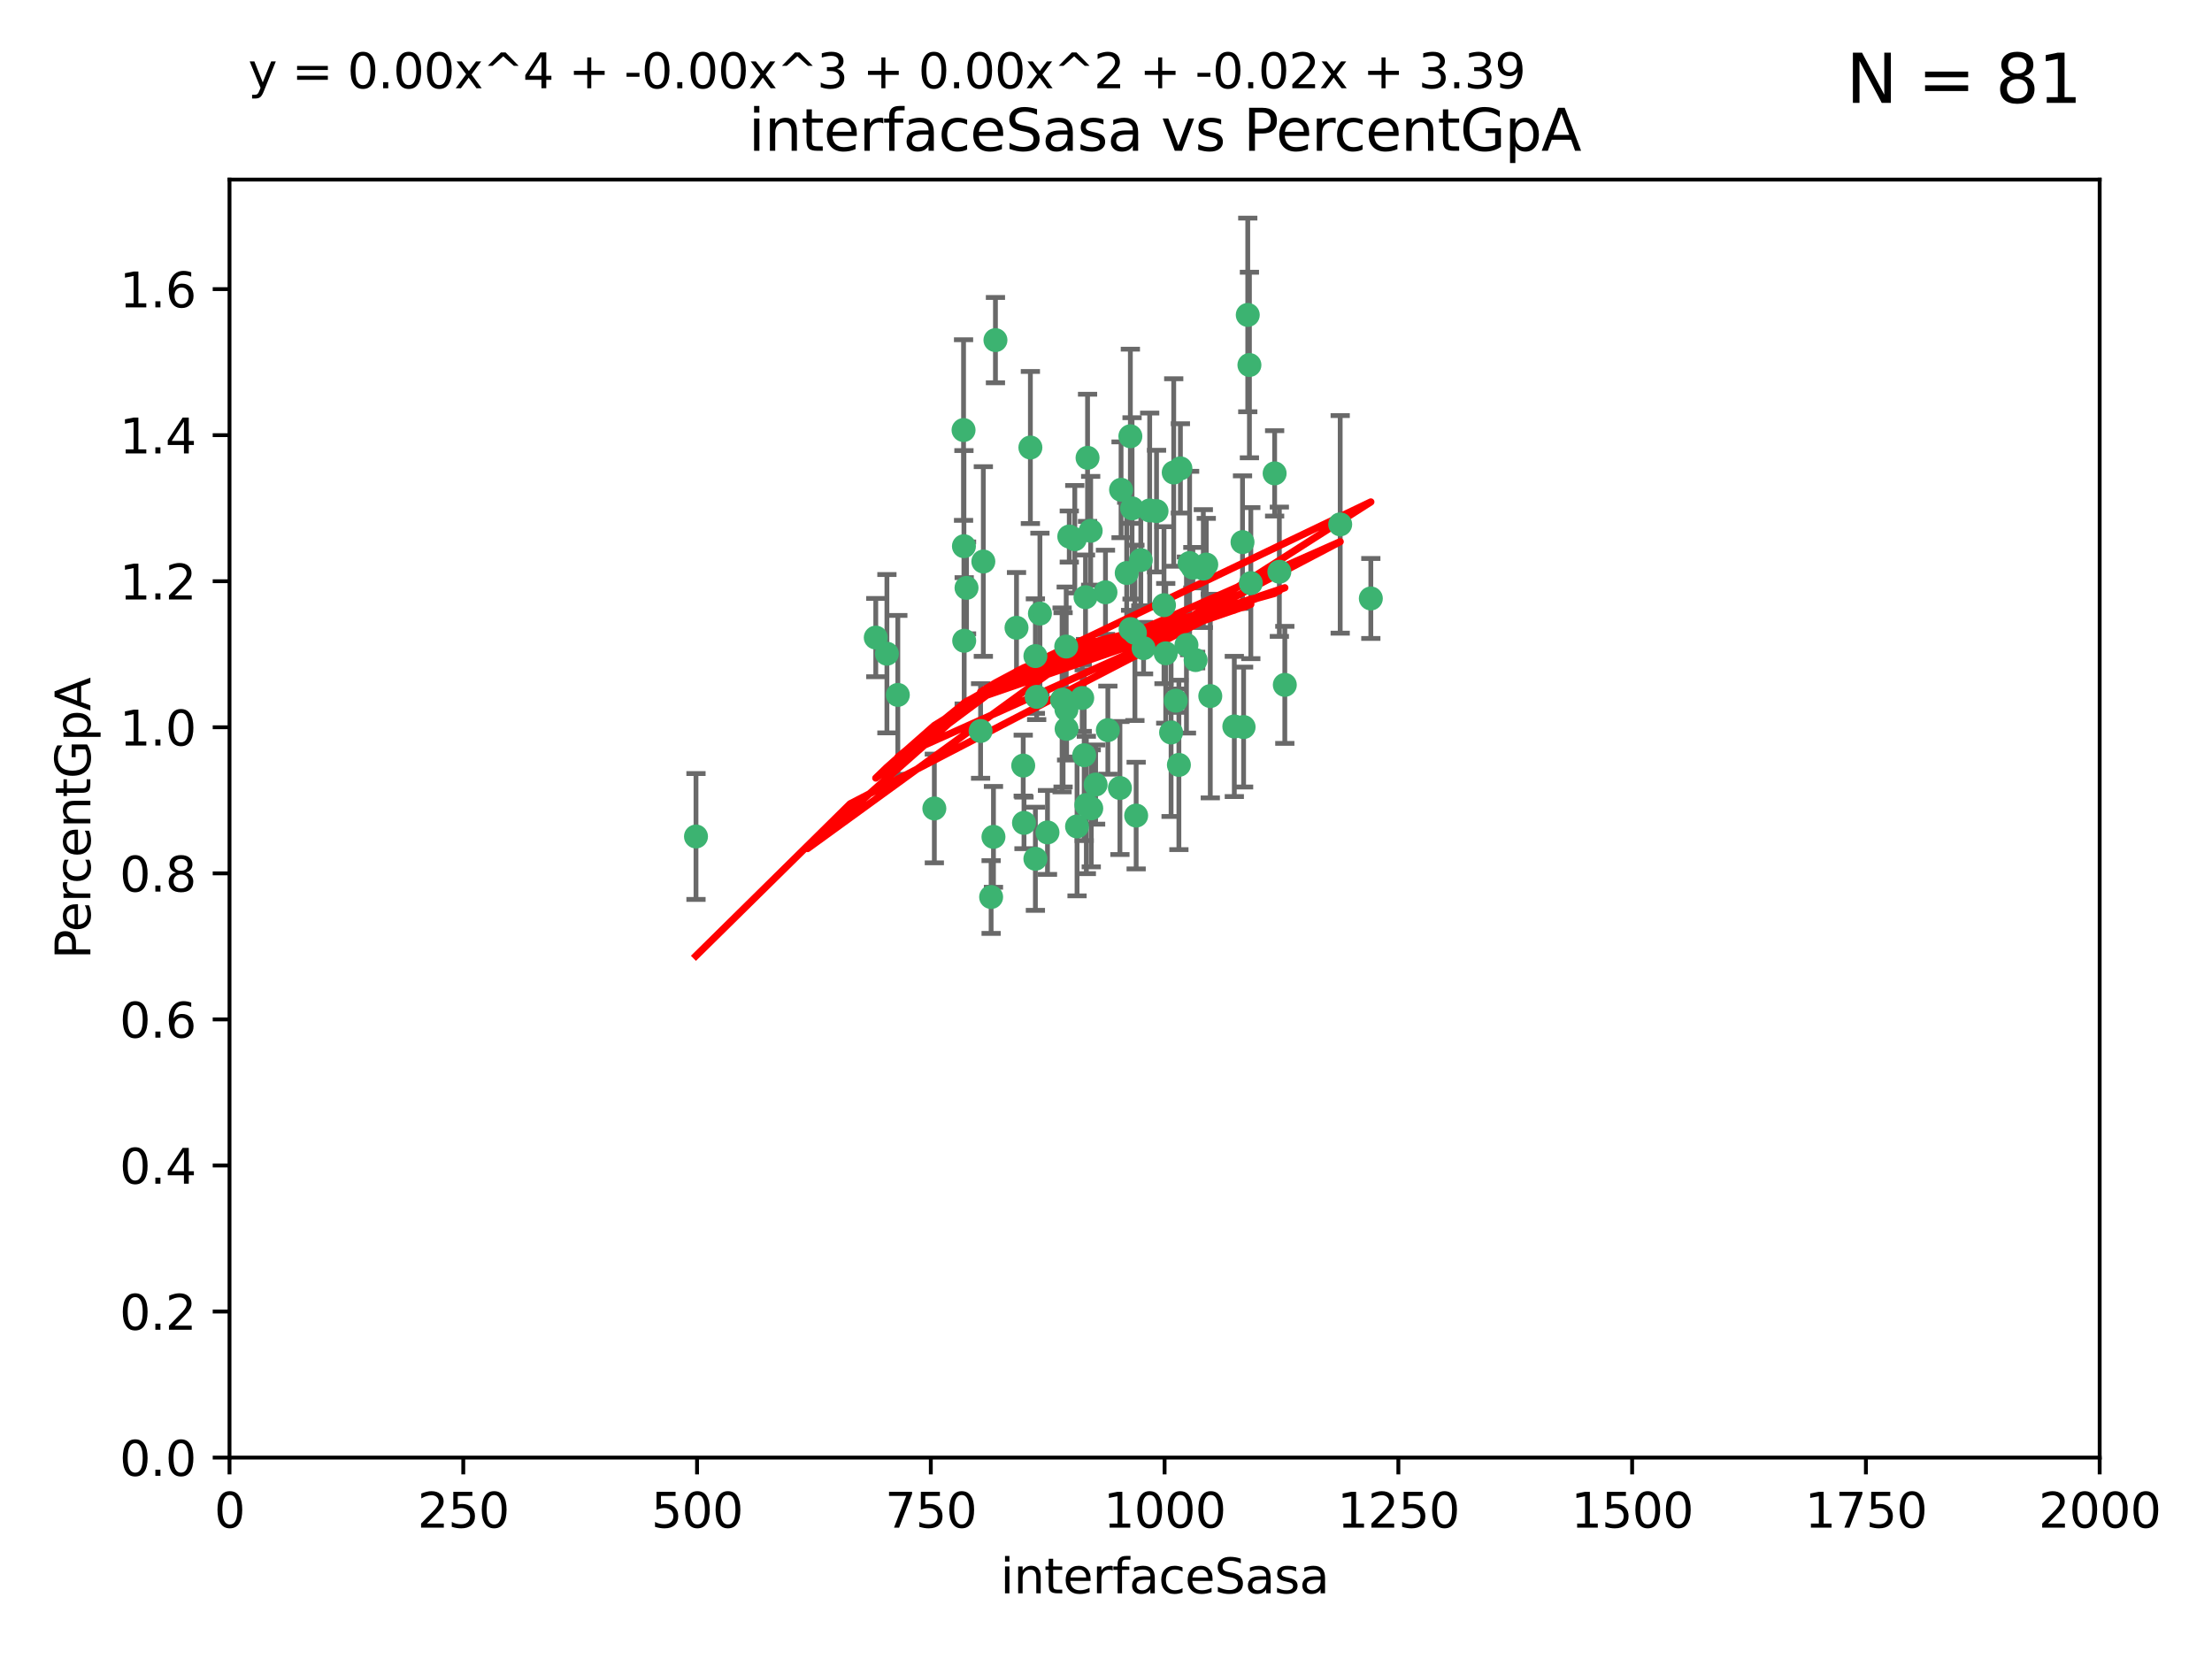 <?xml version="1.0" encoding="utf-8" standalone="no"?>
<!DOCTYPE svg PUBLIC "-//W3C//DTD SVG 1.1//EN"
  "http://www.w3.org/Graphics/SVG/1.1/DTD/svg11.dtd">
<svg xmlns:xlink="http://www.w3.org/1999/xlink" width="460.8pt" height="345.6pt" viewBox="0 0 460.8 345.6" xmlns="http://www.w3.org/2000/svg" version="1.1">
 <defs>
  <style type="text/css">*{stroke-linejoin: round; stroke-linecap: butt}</style>
 </defs>
 <g id="figure_1">
  <g id="patch_1">
   <path d="M 0 345.6 
L 460.8 345.6 
L 460.8 0 
L 0 0 
z
" style="fill: #ffffff"/>
  </g>
  <g id="axes_1">
   <g id="patch_2">
    <path d="M 47.81 303.64 
L 437.4 303.64 
L 437.4 37.411 
L 47.81 37.411 
z
" style="fill: #ffffff"/>
   </g>
   <g id="PathCollection_1">
    <defs>
     <path id="mcf1959f452" d="M 0 1.118 
C 0.297 1.118 0.581 1 0.791 0.791 
C 1 0.581 1.118 0.297 1.118 0 
C 1.118 -0.297 1 -0.581 0.791 -0.791 
C 0.581 -1 0.297 -1.118 0 -1.118 
C -0.297 -1.118 -0.581 -1 -0.791 -0.791 
C -1 -0.581 -1.118 -0.297 -1.118 0 
C -1.118 0.297 -1 0.581 -0.791 0.791 
C -0.581 1 -0.297 1.118 0 1.118 
z
" style="stroke: #3cb371"/>
    </defs>
    <g clip-path="url(#p77a30760c7)">
     <use xlink:href="#mcf1959f452" x="258.839" y="112.935" style="fill: #3cb371; stroke: #3cb371"/>
     <use xlink:href="#mcf1959f452" x="235.526" y="131.048" style="fill: #3cb371; stroke: #3cb371"/>
     <use xlink:href="#mcf1959f452" x="235.476" y="90.88" style="fill: #3cb371; stroke: #3cb371"/>
     <use xlink:href="#mcf1959f452" x="265.53" y="98.611" style="fill: #3cb371; stroke: #3cb371"/>
     <use xlink:href="#mcf1959f452" x="222.751" y="111.768" style="fill: #3cb371; stroke: #3cb371"/>
     <use xlink:href="#mcf1959f452" x="225.86" y="157.33" style="fill: #3cb371; stroke: #3cb371"/>
     <use xlink:href="#mcf1959f452" x="234.714" y="119.368" style="fill: #3cb371; stroke: #3cb371"/>
     <use xlink:href="#mcf1959f452" x="259.065" y="151.457" style="fill: #3cb371; stroke: #3cb371"/>
     <use xlink:href="#mcf1959f452" x="259.932" y="65.606" style="fill: #3cb371; stroke: #3cb371"/>
     <use xlink:href="#mcf1959f452" x="239.502" y="106.338" style="fill: #3cb371; stroke: #3cb371"/>
     <use xlink:href="#mcf1959f452" x="242.845" y="136.097" style="fill: #3cb371; stroke: #3cb371"/>
     <use xlink:href="#mcf1959f452" x="266.512" y="119.105" style="fill: #3cb371; stroke: #3cb371"/>
     <use xlink:href="#mcf1959f452" x="211.757" y="130.776" style="fill: #3cb371; stroke: #3cb371"/>
     <use xlink:href="#mcf1959f452" x="216.635" y="127.82" style="fill: #3cb371; stroke: #3cb371"/>
     <use xlink:href="#mcf1959f452" x="233.539" y="102.028" style="fill: #3cb371; stroke: #3cb371"/>
     <use xlink:href="#mcf1959f452" x="244.935" y="145.966" style="fill: #3cb371; stroke: #3cb371"/>
     <use xlink:href="#mcf1959f452" x="244.508" y="98.431" style="fill: #3cb371; stroke: #3cb371"/>
     <use xlink:href="#mcf1959f452" x="267.65" y="142.672" style="fill: #3cb371; stroke: #3cb371"/>
     <use xlink:href="#mcf1959f452" x="250.675" y="118.446" style="fill: #3cb371; stroke: #3cb371"/>
     <use xlink:href="#mcf1959f452" x="214.648" y="93.226" style="fill: #3cb371; stroke: #3cb371"/>
     <use xlink:href="#mcf1959f452" x="224.368" y="172.163" style="fill: #3cb371; stroke: #3cb371"/>
     <use xlink:href="#mcf1959f452" x="233.3" y="164.157" style="fill: #3cb371; stroke: #3cb371"/>
     <use xlink:href="#mcf1959f452" x="222.161" y="147.818" style="fill: #3cb371; stroke: #3cb371"/>
     <use xlink:href="#mcf1959f452" x="221.458" y="145.786" style="fill: #3cb371; stroke: #3cb371"/>
     <use xlink:href="#mcf1959f452" x="243.959" y="152.588" style="fill: #3cb371; stroke: #3cb371"/>
     <use xlink:href="#mcf1959f452" x="226.133" y="124.404" style="fill: #3cb371; stroke: #3cb371"/>
     <use xlink:href="#mcf1959f452" x="238.226" y="135.021" style="fill: #3cb371; stroke: #3cb371"/>
     <use xlink:href="#mcf1959f452" x="245.585" y="159.342" style="fill: #3cb371; stroke: #3cb371"/>
     <use xlink:href="#mcf1959f452" x="257.131" y="151.333" style="fill: #3cb371; stroke: #3cb371"/>
     <use xlink:href="#mcf1959f452" x="247.82" y="117.288" style="fill: #3cb371; stroke: #3cb371"/>
     <use xlink:href="#mcf1959f452" x="249.07" y="137.505" style="fill: #3cb371; stroke: #3cb371"/>
     <use xlink:href="#mcf1959f452" x="247.161" y="134.369" style="fill: #3cb371; stroke: #3cb371"/>
     <use xlink:href="#mcf1959f452" x="279.188" y="109.235" style="fill: #3cb371; stroke: #3cb371"/>
     <use xlink:href="#mcf1959f452" x="236.422" y="131.834" style="fill: #3cb371; stroke: #3cb371"/>
     <use xlink:href="#mcf1959f452" x="242.482" y="126.071" style="fill: #3cb371; stroke: #3cb371"/>
     <use xlink:href="#mcf1959f452" x="235.828" y="105.903" style="fill: #3cb371; stroke: #3cb371"/>
     <use xlink:href="#mcf1959f452" x="226.558" y="95.371" style="fill: #3cb371; stroke: #3cb371"/>
     <use xlink:href="#mcf1959f452" x="200.806" y="113.783" style="fill: #3cb371; stroke: #3cb371"/>
     <use xlink:href="#mcf1959f452" x="260.277" y="76.037" style="fill: #3cb371; stroke: #3cb371"/>
     <use xlink:href="#mcf1959f452" x="251.287" y="117.606" style="fill: #3cb371; stroke: #3cb371"/>
     <use xlink:href="#mcf1959f452" x="248.492" y="118.255" style="fill: #3cb371; stroke: #3cb371"/>
     <use xlink:href="#mcf1959f452" x="240.928" y="106.473" style="fill: #3cb371; stroke: #3cb371"/>
     <use xlink:href="#mcf1959f452" x="223.897" y="112.334" style="fill: #3cb371; stroke: #3cb371"/>
     <use xlink:href="#mcf1959f452" x="225.446" y="145.408" style="fill: #3cb371; stroke: #3cb371"/>
     <use xlink:href="#mcf1959f452" x="230.29" y="123.385" style="fill: #3cb371; stroke: #3cb371"/>
     <use xlink:href="#mcf1959f452" x="200.86" y="133.482" style="fill: #3cb371; stroke: #3cb371"/>
     <use xlink:href="#mcf1959f452" x="237.649" y="116.673" style="fill: #3cb371; stroke: #3cb371"/>
     <use xlink:href="#mcf1959f452" x="213.316" y="171.42" style="fill: #3cb371; stroke: #3cb371"/>
     <use xlink:href="#mcf1959f452" x="207.37" y="70.852" style="fill: #3cb371; stroke: #3cb371"/>
     <use xlink:href="#mcf1959f452" x="204.848" y="116.973" style="fill: #3cb371; stroke: #3cb371"/>
     <use xlink:href="#mcf1959f452" x="245.901" y="97.572" style="fill: #3cb371; stroke: #3cb371"/>
     <use xlink:href="#mcf1959f452" x="285.569" y="124.669" style="fill: #3cb371; stroke: #3cb371"/>
     <use xlink:href="#mcf1959f452" x="215.957" y="145.171" style="fill: #3cb371; stroke: #3cb371"/>
     <use xlink:href="#mcf1959f452" x="194.641" y="168.419" style="fill: #3cb371; stroke: #3cb371"/>
     <use xlink:href="#mcf1959f452" x="184.761" y="136.178" style="fill: #3cb371; stroke: #3cb371"/>
     <use xlink:href="#mcf1959f452" x="182.439" y="132.82" style="fill: #3cb371; stroke: #3cb371"/>
     <use xlink:href="#mcf1959f452" x="213.156" y="159.488" style="fill: #3cb371; stroke: #3cb371"/>
     <use xlink:href="#mcf1959f452" x="222.113" y="134.689" style="fill: #3cb371; stroke: #3cb371"/>
     <use xlink:href="#mcf1959f452" x="200.726" y="89.586" style="fill: #3cb371; stroke: #3cb371"/>
     <use xlink:href="#mcf1959f452" x="215.692" y="178.897" style="fill: #3cb371; stroke: #3cb371"/>
     <use xlink:href="#mcf1959f452" x="228.237" y="163.438" style="fill: #3cb371; stroke: #3cb371"/>
     <use xlink:href="#mcf1959f452" x="222.194" y="151.836" style="fill: #3cb371; stroke: #3cb371"/>
     <use xlink:href="#mcf1959f452" x="204.275" y="152.276" style="fill: #3cb371; stroke: #3cb371"/>
     <use xlink:href="#mcf1959f452" x="227.208" y="110.571" style="fill: #3cb371; stroke: #3cb371"/>
     <use xlink:href="#mcf1959f452" x="260.569" y="121.476" style="fill: #3cb371; stroke: #3cb371"/>
     <use xlink:href="#mcf1959f452" x="206.469" y="186.867" style="fill: #3cb371; stroke: #3cb371"/>
     <use xlink:href="#mcf1959f452" x="215.692" y="136.674" style="fill: #3cb371; stroke: #3cb371"/>
     <use xlink:href="#mcf1959f452" x="230.787" y="152.103" style="fill: #3cb371; stroke: #3cb371"/>
     <use xlink:href="#mcf1959f452" x="236.683" y="169.899" style="fill: #3cb371; stroke: #3cb371"/>
     <use xlink:href="#mcf1959f452" x="206.956" y="174.332" style="fill: #3cb371; stroke: #3cb371"/>
     <use xlink:href="#mcf1959f452" x="227.327" y="168.396" style="fill: #3cb371; stroke: #3cb371"/>
     <use xlink:href="#mcf1959f452" x="221.254" y="145.801" style="fill: #3cb371; stroke: #3cb371"/>
     <use xlink:href="#mcf1959f452" x="218.211" y="173.41" style="fill: #3cb371; stroke: #3cb371"/>
     <use xlink:href="#mcf1959f452" x="226.307" y="167.688" style="fill: #3cb371; stroke: #3cb371"/>
     <use xlink:href="#mcf1959f452" x="201.345" y="122.465" style="fill: #3cb371; stroke: #3cb371"/>
     <use xlink:href="#mcf1959f452" x="187.034" y="144.762" style="fill: #3cb371; stroke: #3cb371"/>
     <use xlink:href="#mcf1959f452" x="252.125" y="145.004" style="fill: #3cb371; stroke: #3cb371"/>
     <use xlink:href="#mcf1959f452" x="144.987" y="174.257" style="fill: #3cb371; stroke: #3cb371"/>
    </g>
   </g>
   <g id="matplotlib.axis_1">
    <g id="xtick_1">
     <g id="line2d_1">
      <defs>
       <path id="m7c2333e355" d="M 0 0 
L 0 3.5 
" style="stroke: #000000; stroke-width: 0.8"/>
      </defs>
      <g>
       <use xlink:href="#m7c2333e355" x="47.81" y="303.64" style="stroke: #000000; stroke-width: 0.8"/>
      </g>
     </g>
     <g id="text_1">
      <!-- 0 -->
      <g transform="translate(44.629 318.238)scale(0.1 -0.1)">
       <defs>
        <path id="DejaVuSans-30" d="M 2034 4250 
Q 1547 4250 1301 3770 
Q 1056 3291 1056 2328 
Q 1056 1369 1301 889 
Q 1547 409 2034 409 
Q 2525 409 2770 889 
Q 3016 1369 3016 2328 
Q 3016 3291 2770 3770 
Q 2525 4250 2034 4250 
z
M 2034 4750 
Q 2819 4750 3233 4129 
Q 3647 3509 3647 2328 
Q 3647 1150 3233 529 
Q 2819 -91 2034 -91 
Q 1250 -91 836 529 
Q 422 1150 422 2328 
Q 422 3509 836 4129 
Q 1250 4750 2034 4750 
z
" transform="scale(0.016)"/>
       </defs>
       <use xlink:href="#DejaVuSans-30"/>
      </g>
     </g>
    </g>
    <g id="xtick_2">
     <g id="line2d_2">
      <g>
       <use xlink:href="#m7c2333e355" x="96.509" y="303.64" style="stroke: #000000; stroke-width: 0.8"/>
      </g>
     </g>
     <g id="text_2">
      <!-- 250 -->
      <g transform="translate(86.965 318.238)scale(0.1 -0.1)">
       <defs>
        <path id="DejaVuSans-32" d="M 1228 531 
L 3431 531 
L 3431 0 
L 469 0 
L 469 531 
Q 828 903 1448 1529 
Q 2069 2156 2228 2338 
Q 2531 2678 2651 2914 
Q 2772 3150 2772 3378 
Q 2772 3750 2511 3984 
Q 2250 4219 1831 4219 
Q 1534 4219 1204 4116 
Q 875 4013 500 3803 
L 500 4441 
Q 881 4594 1212 4672 
Q 1544 4750 1819 4750 
Q 2544 4750 2975 4387 
Q 3406 4025 3406 3419 
Q 3406 3131 3298 2873 
Q 3191 2616 2906 2266 
Q 2828 2175 2409 1742 
Q 1991 1309 1228 531 
z
" transform="scale(0.016)"/>
        <path id="DejaVuSans-35" d="M 691 4666 
L 3169 4666 
L 3169 4134 
L 1269 4134 
L 1269 2991 
Q 1406 3038 1543 3061 
Q 1681 3084 1819 3084 
Q 2600 3084 3056 2656 
Q 3513 2228 3513 1497 
Q 3513 744 3044 326 
Q 2575 -91 1722 -91 
Q 1428 -91 1123 -41 
Q 819 9 494 109 
L 494 744 
Q 775 591 1075 516 
Q 1375 441 1709 441 
Q 2250 441 2565 725 
Q 2881 1009 2881 1497 
Q 2881 1984 2565 2268 
Q 2250 2553 1709 2553 
Q 1456 2553 1204 2497 
Q 953 2441 691 2322 
L 691 4666 
z
" transform="scale(0.016)"/>
       </defs>
       <use xlink:href="#DejaVuSans-32"/>
       <use xlink:href="#DejaVuSans-35" x="63.623"/>
       <use xlink:href="#DejaVuSans-30" x="127.246"/>
      </g>
     </g>
    </g>
    <g id="xtick_3">
     <g id="line2d_3">
      <g>
       <use xlink:href="#m7c2333e355" x="145.208" y="303.64" style="stroke: #000000; stroke-width: 0.8"/>
      </g>
     </g>
     <g id="text_3">
      <!-- 500 -->
      <g transform="translate(135.664 318.238)scale(0.1 -0.1)">
       <use xlink:href="#DejaVuSans-35"/>
       <use xlink:href="#DejaVuSans-30" x="63.623"/>
       <use xlink:href="#DejaVuSans-30" x="127.246"/>
      </g>
     </g>
    </g>
    <g id="xtick_4">
     <g id="line2d_4">
      <g>
       <use xlink:href="#m7c2333e355" x="193.906" y="303.64" style="stroke: #000000; stroke-width: 0.8"/>
      </g>
     </g>
     <g id="text_4">
      <!-- 750 -->
      <g transform="translate(184.363 318.238)scale(0.1 -0.1)">
       <defs>
        <path id="DejaVuSans-37" d="M 525 4666 
L 3525 4666 
L 3525 4397 
L 1831 0 
L 1172 0 
L 2766 4134 
L 525 4134 
L 525 4666 
z
" transform="scale(0.016)"/>
       </defs>
       <use xlink:href="#DejaVuSans-37"/>
       <use xlink:href="#DejaVuSans-35" x="63.623"/>
       <use xlink:href="#DejaVuSans-30" x="127.246"/>
      </g>
     </g>
    </g>
    <g id="xtick_5">
     <g id="line2d_5">
      <g>
       <use xlink:href="#m7c2333e355" x="242.605" y="303.64" style="stroke: #000000; stroke-width: 0.8"/>
      </g>
     </g>
     <g id="text_5">
      <!-- 1000 -->
      <g transform="translate(229.88 318.238)scale(0.1 -0.1)">
       <defs>
        <path id="DejaVuSans-31" d="M 794 531 
L 1825 531 
L 1825 4091 
L 703 3866 
L 703 4441 
L 1819 4666 
L 2450 4666 
L 2450 531 
L 3481 531 
L 3481 0 
L 794 0 
L 794 531 
z
" transform="scale(0.016)"/>
       </defs>
       <use xlink:href="#DejaVuSans-31"/>
       <use xlink:href="#DejaVuSans-30" x="63.623"/>
       <use xlink:href="#DejaVuSans-30" x="127.246"/>
       <use xlink:href="#DejaVuSans-30" x="190.869"/>
      </g>
     </g>
    </g>
    <g id="xtick_6">
     <g id="line2d_6">
      <g>
       <use xlink:href="#m7c2333e355" x="291.304" y="303.64" style="stroke: #000000; stroke-width: 0.8"/>
      </g>
     </g>
     <g id="text_6">
      <!-- 1250 -->
      <g transform="translate(278.579 318.238)scale(0.1 -0.1)">
       <use xlink:href="#DejaVuSans-31"/>
       <use xlink:href="#DejaVuSans-32" x="63.623"/>
       <use xlink:href="#DejaVuSans-35" x="127.246"/>
       <use xlink:href="#DejaVuSans-30" x="190.869"/>
      </g>
     </g>
    </g>
    <g id="xtick_7">
     <g id="line2d_7">
      <g>
       <use xlink:href="#m7c2333e355" x="340.002" y="303.64" style="stroke: #000000; stroke-width: 0.8"/>
      </g>
     </g>
     <g id="text_7">
      <!-- 1500 -->
      <g transform="translate(327.277 318.238)scale(0.1 -0.1)">
       <use xlink:href="#DejaVuSans-31"/>
       <use xlink:href="#DejaVuSans-35" x="63.623"/>
       <use xlink:href="#DejaVuSans-30" x="127.246"/>
       <use xlink:href="#DejaVuSans-30" x="190.869"/>
      </g>
     </g>
    </g>
    <g id="xtick_8">
     <g id="line2d_8">
      <g>
       <use xlink:href="#m7c2333e355" x="388.701" y="303.64" style="stroke: #000000; stroke-width: 0.8"/>
      </g>
     </g>
     <g id="text_8">
      <!-- 1750 -->
      <g transform="translate(375.976 318.238)scale(0.1 -0.1)">
       <use xlink:href="#DejaVuSans-31"/>
       <use xlink:href="#DejaVuSans-37" x="63.623"/>
       <use xlink:href="#DejaVuSans-35" x="127.246"/>
       <use xlink:href="#DejaVuSans-30" x="190.869"/>
      </g>
     </g>
    </g>
    <g id="xtick_9">
     <g id="line2d_9">
      <g>
       <use xlink:href="#m7c2333e355" x="437.4" y="303.64" style="stroke: #000000; stroke-width: 0.8"/>
      </g>
     </g>
     <g id="text_9">
      <!-- 2000 -->
      <g transform="translate(424.675 318.238)scale(0.1 -0.1)">
       <use xlink:href="#DejaVuSans-32"/>
       <use xlink:href="#DejaVuSans-30" x="63.623"/>
       <use xlink:href="#DejaVuSans-30" x="127.246"/>
       <use xlink:href="#DejaVuSans-30" x="190.869"/>
      </g>
     </g>
    </g>
    <g id="text_10">
     <!-- interfaceSasa -->
     <g transform="translate(208.398 331.917)scale(0.1 -0.1)">
      <defs>
       <path id="DejaVuSans-69" d="M 603 3500 
L 1178 3500 
L 1178 0 
L 603 0 
L 603 3500 
z
M 603 4863 
L 1178 4863 
L 1178 4134 
L 603 4134 
L 603 4863 
z
" transform="scale(0.016)"/>
       <path id="DejaVuSans-6e" d="M 3513 2113 
L 3513 0 
L 2938 0 
L 2938 2094 
Q 2938 2591 2744 2837 
Q 2550 3084 2163 3084 
Q 1697 3084 1428 2787 
Q 1159 2491 1159 1978 
L 1159 0 
L 581 0 
L 581 3500 
L 1159 3500 
L 1159 2956 
Q 1366 3272 1645 3428 
Q 1925 3584 2291 3584 
Q 2894 3584 3203 3211 
Q 3513 2838 3513 2113 
z
" transform="scale(0.016)"/>
       <path id="DejaVuSans-74" d="M 1172 4494 
L 1172 3500 
L 2356 3500 
L 2356 3053 
L 1172 3053 
L 1172 1153 
Q 1172 725 1289 603 
Q 1406 481 1766 481 
L 2356 481 
L 2356 0 
L 1766 0 
Q 1100 0 847 248 
Q 594 497 594 1153 
L 594 3053 
L 172 3053 
L 172 3500 
L 594 3500 
L 594 4494 
L 1172 4494 
z
" transform="scale(0.016)"/>
       <path id="DejaVuSans-65" d="M 3597 1894 
L 3597 1613 
L 953 1613 
Q 991 1019 1311 708 
Q 1631 397 2203 397 
Q 2534 397 2845 478 
Q 3156 559 3463 722 
L 3463 178 
Q 3153 47 2828 -22 
Q 2503 -91 2169 -91 
Q 1331 -91 842 396 
Q 353 884 353 1716 
Q 353 2575 817 3079 
Q 1281 3584 2069 3584 
Q 2775 3584 3186 3129 
Q 3597 2675 3597 1894 
z
M 3022 2063 
Q 3016 2534 2758 2815 
Q 2500 3097 2075 3097 
Q 1594 3097 1305 2825 
Q 1016 2553 972 2059 
L 3022 2063 
z
" transform="scale(0.016)"/>
       <path id="DejaVuSans-72" d="M 2631 2963 
Q 2534 3019 2420 3045 
Q 2306 3072 2169 3072 
Q 1681 3072 1420 2755 
Q 1159 2438 1159 1844 
L 1159 0 
L 581 0 
L 581 3500 
L 1159 3500 
L 1159 2956 
Q 1341 3275 1631 3429 
Q 1922 3584 2338 3584 
Q 2397 3584 2469 3576 
Q 2541 3569 2628 3553 
L 2631 2963 
z
" transform="scale(0.016)"/>
       <path id="DejaVuSans-66" d="M 2375 4863 
L 2375 4384 
L 1825 4384 
Q 1516 4384 1395 4259 
Q 1275 4134 1275 3809 
L 1275 3500 
L 2222 3500 
L 2222 3053 
L 1275 3053 
L 1275 0 
L 697 0 
L 697 3053 
L 147 3053 
L 147 3500 
L 697 3500 
L 697 3744 
Q 697 4328 969 4595 
Q 1241 4863 1831 4863 
L 2375 4863 
z
" transform="scale(0.016)"/>
       <path id="DejaVuSans-61" d="M 2194 1759 
Q 1497 1759 1228 1600 
Q 959 1441 959 1056 
Q 959 750 1161 570 
Q 1363 391 1709 391 
Q 2188 391 2477 730 
Q 2766 1069 2766 1631 
L 2766 1759 
L 2194 1759 
z
M 3341 1997 
L 3341 0 
L 2766 0 
L 2766 531 
Q 2569 213 2275 61 
Q 1981 -91 1556 -91 
Q 1019 -91 701 211 
Q 384 513 384 1019 
Q 384 1609 779 1909 
Q 1175 2209 1959 2209 
L 2766 2209 
L 2766 2266 
Q 2766 2663 2505 2880 
Q 2244 3097 1772 3097 
Q 1472 3097 1187 3025 
Q 903 2953 641 2809 
L 641 3341 
Q 956 3463 1253 3523 
Q 1550 3584 1831 3584 
Q 2591 3584 2966 3190 
Q 3341 2797 3341 1997 
z
" transform="scale(0.016)"/>
       <path id="DejaVuSans-63" d="M 3122 3366 
L 3122 2828 
Q 2878 2963 2633 3030 
Q 2388 3097 2138 3097 
Q 1578 3097 1268 2742 
Q 959 2388 959 1747 
Q 959 1106 1268 751 
Q 1578 397 2138 397 
Q 2388 397 2633 464 
Q 2878 531 3122 666 
L 3122 134 
Q 2881 22 2623 -34 
Q 2366 -91 2075 -91 
Q 1284 -91 818 406 
Q 353 903 353 1747 
Q 353 2603 823 3093 
Q 1294 3584 2113 3584 
Q 2378 3584 2631 3529 
Q 2884 3475 3122 3366 
z
" transform="scale(0.016)"/>
       <path id="DejaVuSans-53" d="M 3425 4513 
L 3425 3897 
Q 3066 4069 2747 4153 
Q 2428 4238 2131 4238 
Q 1616 4238 1336 4038 
Q 1056 3838 1056 3469 
Q 1056 3159 1242 3001 
Q 1428 2844 1947 2747 
L 2328 2669 
Q 3034 2534 3370 2195 
Q 3706 1856 3706 1288 
Q 3706 609 3251 259 
Q 2797 -91 1919 -91 
Q 1588 -91 1214 -16 
Q 841 59 441 206 
L 441 856 
Q 825 641 1194 531 
Q 1563 422 1919 422 
Q 2459 422 2753 634 
Q 3047 847 3047 1241 
Q 3047 1584 2836 1778 
Q 2625 1972 2144 2069 
L 1759 2144 
Q 1053 2284 737 2584 
Q 422 2884 422 3419 
Q 422 4038 858 4394 
Q 1294 4750 2059 4750 
Q 2388 4750 2728 4690 
Q 3069 4631 3425 4513 
z
" transform="scale(0.016)"/>
       <path id="DejaVuSans-73" d="M 2834 3397 
L 2834 2853 
Q 2591 2978 2328 3040 
Q 2066 3103 1784 3103 
Q 1356 3103 1142 2972 
Q 928 2841 928 2578 
Q 928 2378 1081 2264 
Q 1234 2150 1697 2047 
L 1894 2003 
Q 2506 1872 2764 1633 
Q 3022 1394 3022 966 
Q 3022 478 2636 193 
Q 2250 -91 1575 -91 
Q 1294 -91 989 -36 
Q 684 19 347 128 
L 347 722 
Q 666 556 975 473 
Q 1284 391 1588 391 
Q 1994 391 2212 530 
Q 2431 669 2431 922 
Q 2431 1156 2273 1281 
Q 2116 1406 1581 1522 
L 1381 1569 
Q 847 1681 609 1914 
Q 372 2147 372 2553 
Q 372 3047 722 3315 
Q 1072 3584 1716 3584 
Q 2034 3584 2315 3537 
Q 2597 3491 2834 3397 
z
" transform="scale(0.016)"/>
      </defs>
      <use xlink:href="#DejaVuSans-69"/>
      <use xlink:href="#DejaVuSans-6e" x="27.783"/>
      <use xlink:href="#DejaVuSans-74" x="91.162"/>
      <use xlink:href="#DejaVuSans-65" x="130.371"/>
      <use xlink:href="#DejaVuSans-72" x="191.895"/>
      <use xlink:href="#DejaVuSans-66" x="233.008"/>
      <use xlink:href="#DejaVuSans-61" x="268.213"/>
      <use xlink:href="#DejaVuSans-63" x="329.492"/>
      <use xlink:href="#DejaVuSans-65" x="384.473"/>
      <use xlink:href="#DejaVuSans-53" x="445.996"/>
      <use xlink:href="#DejaVuSans-61" x="509.473"/>
      <use xlink:href="#DejaVuSans-73" x="570.752"/>
      <use xlink:href="#DejaVuSans-61" x="622.852"/>
     </g>
    </g>
   </g>
   <g id="matplotlib.axis_2">
    <g id="ytick_1">
     <g id="line2d_10">
      <defs>
       <path id="med7ffdd4da" d="M 0 0 
L -3.5 0 
" style="stroke: #000000; stroke-width: 0.8"/>
      </defs>
      <g>
       <use xlink:href="#med7ffdd4da" x="47.81" y="303.64" style="stroke: #000000; stroke-width: 0.8"/>
      </g>
     </g>
     <g id="text_11">
      <!-- 0.0 -->
      <g transform="translate(24.907 307.439)scale(0.1 -0.1)">
       <defs>
        <path id="DejaVuSans-2e" d="M 684 794 
L 1344 794 
L 1344 0 
L 684 0 
L 684 794 
z
" transform="scale(0.016)"/>
       </defs>
       <use xlink:href="#DejaVuSans-30"/>
       <use xlink:href="#DejaVuSans-2e" x="63.623"/>
       <use xlink:href="#DejaVuSans-30" x="95.41"/>
      </g>
     </g>
    </g>
    <g id="ytick_2">
     <g id="line2d_11">
      <g>
       <use xlink:href="#med7ffdd4da" x="47.81" y="273.214" style="stroke: #000000; stroke-width: 0.8"/>
      </g>
     </g>
     <g id="text_12">
      <!-- 0.2 -->
      <g transform="translate(24.907 277.013)scale(0.1 -0.1)">
       <use xlink:href="#DejaVuSans-30"/>
       <use xlink:href="#DejaVuSans-2e" x="63.623"/>
       <use xlink:href="#DejaVuSans-32" x="95.41"/>
      </g>
     </g>
    </g>
    <g id="ytick_3">
     <g id="line2d_12">
      <g>
       <use xlink:href="#med7ffdd4da" x="47.81" y="242.788" style="stroke: #000000; stroke-width: 0.8"/>
      </g>
     </g>
     <g id="text_13">
      <!-- 0.4 -->
      <g transform="translate(24.907 246.587)scale(0.1 -0.1)">
       <defs>
        <path id="DejaVuSans-34" d="M 2419 4116 
L 825 1625 
L 2419 1625 
L 2419 4116 
z
M 2253 4666 
L 3047 4666 
L 3047 1625 
L 3713 1625 
L 3713 1100 
L 3047 1100 
L 3047 0 
L 2419 0 
L 2419 1100 
L 313 1100 
L 313 1709 
L 2253 4666 
z
" transform="scale(0.016)"/>
       </defs>
       <use xlink:href="#DejaVuSans-30"/>
       <use xlink:href="#DejaVuSans-2e" x="63.623"/>
       <use xlink:href="#DejaVuSans-34" x="95.41"/>
      </g>
     </g>
    </g>
    <g id="ytick_4">
     <g id="line2d_13">
      <g>
       <use xlink:href="#med7ffdd4da" x="47.81" y="212.362" style="stroke: #000000; stroke-width: 0.8"/>
      </g>
     </g>
     <g id="text_14">
      <!-- 0.6 -->
      <g transform="translate(24.907 216.161)scale(0.1 -0.1)">
       <defs>
        <path id="DejaVuSans-36" d="M 2113 2584 
Q 1688 2584 1439 2293 
Q 1191 2003 1191 1497 
Q 1191 994 1439 701 
Q 1688 409 2113 409 
Q 2538 409 2786 701 
Q 3034 994 3034 1497 
Q 3034 2003 2786 2293 
Q 2538 2584 2113 2584 
z
M 3366 4563 
L 3366 3988 
Q 3128 4100 2886 4159 
Q 2644 4219 2406 4219 
Q 1781 4219 1451 3797 
Q 1122 3375 1075 2522 
Q 1259 2794 1537 2939 
Q 1816 3084 2150 3084 
Q 2853 3084 3261 2657 
Q 3669 2231 3669 1497 
Q 3669 778 3244 343 
Q 2819 -91 2113 -91 
Q 1303 -91 875 529 
Q 447 1150 447 2328 
Q 447 3434 972 4092 
Q 1497 4750 2381 4750 
Q 2619 4750 2861 4703 
Q 3103 4656 3366 4563 
z
" transform="scale(0.016)"/>
       </defs>
       <use xlink:href="#DejaVuSans-30"/>
       <use xlink:href="#DejaVuSans-2e" x="63.623"/>
       <use xlink:href="#DejaVuSans-36" x="95.41"/>
      </g>
     </g>
    </g>
    <g id="ytick_5">
     <g id="line2d_14">
      <g>
       <use xlink:href="#med7ffdd4da" x="47.81" y="181.935" style="stroke: #000000; stroke-width: 0.8"/>
      </g>
     </g>
     <g id="text_15">
      <!-- 0.8 -->
      <g transform="translate(24.907 185.735)scale(0.1 -0.1)">
       <defs>
        <path id="DejaVuSans-38" d="M 2034 2216 
Q 1584 2216 1326 1975 
Q 1069 1734 1069 1313 
Q 1069 891 1326 650 
Q 1584 409 2034 409 
Q 2484 409 2743 651 
Q 3003 894 3003 1313 
Q 3003 1734 2745 1975 
Q 2488 2216 2034 2216 
z
M 1403 2484 
Q 997 2584 770 2862 
Q 544 3141 544 3541 
Q 544 4100 942 4425 
Q 1341 4750 2034 4750 
Q 2731 4750 3128 4425 
Q 3525 4100 3525 3541 
Q 3525 3141 3298 2862 
Q 3072 2584 2669 2484 
Q 3125 2378 3379 2068 
Q 3634 1759 3634 1313 
Q 3634 634 3220 271 
Q 2806 -91 2034 -91 
Q 1263 -91 848 271 
Q 434 634 434 1313 
Q 434 1759 690 2068 
Q 947 2378 1403 2484 
z
M 1172 3481 
Q 1172 3119 1398 2916 
Q 1625 2713 2034 2713 
Q 2441 2713 2670 2916 
Q 2900 3119 2900 3481 
Q 2900 3844 2670 4047 
Q 2441 4250 2034 4250 
Q 1625 4250 1398 4047 
Q 1172 3844 1172 3481 
z
" transform="scale(0.016)"/>
       </defs>
       <use xlink:href="#DejaVuSans-30"/>
       <use xlink:href="#DejaVuSans-2e" x="63.623"/>
       <use xlink:href="#DejaVuSans-38" x="95.41"/>
      </g>
     </g>
    </g>
    <g id="ytick_6">
     <g id="line2d_15">
      <g>
       <use xlink:href="#med7ffdd4da" x="47.81" y="151.509" style="stroke: #000000; stroke-width: 0.8"/>
      </g>
     </g>
     <g id="text_16">
      <!-- 1.0 -->
      <g transform="translate(24.907 155.308)scale(0.1 -0.1)">
       <use xlink:href="#DejaVuSans-31"/>
       <use xlink:href="#DejaVuSans-2e" x="63.623"/>
       <use xlink:href="#DejaVuSans-30" x="95.41"/>
      </g>
     </g>
    </g>
    <g id="ytick_7">
     <g id="line2d_16">
      <g>
       <use xlink:href="#med7ffdd4da" x="47.81" y="121.083" style="stroke: #000000; stroke-width: 0.8"/>
      </g>
     </g>
     <g id="text_17">
      <!-- 1.2 -->
      <g transform="translate(24.907 124.882)scale(0.1 -0.1)">
       <use xlink:href="#DejaVuSans-31"/>
       <use xlink:href="#DejaVuSans-2e" x="63.623"/>
       <use xlink:href="#DejaVuSans-32" x="95.41"/>
      </g>
     </g>
    </g>
    <g id="ytick_8">
     <g id="line2d_17">
      <g>
       <use xlink:href="#med7ffdd4da" x="47.81" y="90.657" style="stroke: #000000; stroke-width: 0.8"/>
      </g>
     </g>
     <g id="text_18">
      <!-- 1.4 -->
      <g transform="translate(24.907 94.456)scale(0.1 -0.1)">
       <use xlink:href="#DejaVuSans-31"/>
       <use xlink:href="#DejaVuSans-2e" x="63.623"/>
       <use xlink:href="#DejaVuSans-34" x="95.41"/>
      </g>
     </g>
    </g>
    <g id="ytick_9">
     <g id="line2d_18">
      <g>
       <use xlink:href="#med7ffdd4da" x="47.81" y="60.231" style="stroke: #000000; stroke-width: 0.8"/>
      </g>
     </g>
     <g id="text_19">
      <!-- 1.6 -->
      <g transform="translate(24.907 64.03)scale(0.1 -0.1)">
       <use xlink:href="#DejaVuSans-31"/>
       <use xlink:href="#DejaVuSans-2e" x="63.623"/>
       <use xlink:href="#DejaVuSans-36" x="95.41"/>
      </g>
     </g>
    </g>
    <g id="text_20">
     <!-- PercentGpA -->
     <g transform="translate(18.827 199.802)rotate(-90)scale(0.1 -0.1)">
      <defs>
       <path id="DejaVuSans-50" d="M 1259 4147 
L 1259 2394 
L 2053 2394 
Q 2494 2394 2734 2622 
Q 2975 2850 2975 3272 
Q 2975 3691 2734 3919 
Q 2494 4147 2053 4147 
L 1259 4147 
z
M 628 4666 
L 2053 4666 
Q 2838 4666 3239 4311 
Q 3641 3956 3641 3272 
Q 3641 2581 3239 2228 
Q 2838 1875 2053 1875 
L 1259 1875 
L 1259 0 
L 628 0 
L 628 4666 
z
" transform="scale(0.016)"/>
       <path id="DejaVuSans-47" d="M 3809 666 
L 3809 1919 
L 2778 1919 
L 2778 2438 
L 4434 2438 
L 4434 434 
Q 4069 175 3628 42 
Q 3188 -91 2688 -91 
Q 1594 -91 976 548 
Q 359 1188 359 2328 
Q 359 3472 976 4111 
Q 1594 4750 2688 4750 
Q 3144 4750 3555 4637 
Q 3966 4525 4313 4306 
L 4313 3634 
Q 3963 3931 3569 4081 
Q 3175 4231 2741 4231 
Q 1884 4231 1454 3753 
Q 1025 3275 1025 2328 
Q 1025 1384 1454 906 
Q 1884 428 2741 428 
Q 3075 428 3337 486 
Q 3600 544 3809 666 
z
" transform="scale(0.016)"/>
       <path id="DejaVuSans-70" d="M 1159 525 
L 1159 -1331 
L 581 -1331 
L 581 3500 
L 1159 3500 
L 1159 2969 
Q 1341 3281 1617 3432 
Q 1894 3584 2278 3584 
Q 2916 3584 3314 3078 
Q 3713 2572 3713 1747 
Q 3713 922 3314 415 
Q 2916 -91 2278 -91 
Q 1894 -91 1617 61 
Q 1341 213 1159 525 
z
M 3116 1747 
Q 3116 2381 2855 2742 
Q 2594 3103 2138 3103 
Q 1681 3103 1420 2742 
Q 1159 2381 1159 1747 
Q 1159 1113 1420 752 
Q 1681 391 2138 391 
Q 2594 391 2855 752 
Q 3116 1113 3116 1747 
z
" transform="scale(0.016)"/>
       <path id="DejaVuSans-41" d="M 2188 4044 
L 1331 1722 
L 3047 1722 
L 2188 4044 
z
M 1831 4666 
L 2547 4666 
L 4325 0 
L 3669 0 
L 3244 1197 
L 1141 1197 
L 716 0 
L 50 0 
L 1831 4666 
z
" transform="scale(0.016)"/>
      </defs>
      <use xlink:href="#DejaVuSans-50"/>
      <use xlink:href="#DejaVuSans-65" x="56.678"/>
      <use xlink:href="#DejaVuSans-72" x="118.201"/>
      <use xlink:href="#DejaVuSans-63" x="157.064"/>
      <use xlink:href="#DejaVuSans-65" x="212.045"/>
      <use xlink:href="#DejaVuSans-6e" x="273.568"/>
      <use xlink:href="#DejaVuSans-74" x="336.947"/>
      <use xlink:href="#DejaVuSans-47" x="376.156"/>
      <use xlink:href="#DejaVuSans-70" x="453.646"/>
      <use xlink:href="#DejaVuSans-41" x="517.123"/>
     </g>
    </g>
   </g>
   <g id="LineCollection_1">
    <path d="M 258.839 126.742 
L 258.839 99.128 
" clip-path="url(#p77a30760c7)" style="fill: none; stroke: #696969"/>
    <path d="M 235.526 134.958 
L 235.526 127.138 
" clip-path="url(#p77a30760c7)" style="fill: none; stroke: #696969"/>
    <path d="M 235.476 109.021 
L 235.476 72.739 
" clip-path="url(#p77a30760c7)" style="fill: none; stroke: #696969"/>
    <path d="M 265.53 107.5 
L 265.53 89.723 
" clip-path="url(#p77a30760c7)" style="fill: none; stroke: #696969"/>
    <path d="M 222.751 117.091 
L 222.751 106.444 
" clip-path="url(#p77a30760c7)" style="fill: none; stroke: #696969"/>
    <path d="M 225.86 175.107 
L 225.86 139.552 
" clip-path="url(#p77a30760c7)" style="fill: none; stroke: #696969"/>
    <path d="M 234.714 134.091 
L 234.714 104.645 
" clip-path="url(#p77a30760c7)" style="fill: none; stroke: #696969"/>
    <path d="M 259.065 163.945 
L 259.065 138.968 
" clip-path="url(#p77a30760c7)" style="fill: none; stroke: #696969"/>
    <path d="M 259.932 85.777 
L 259.932 45.434 
" clip-path="url(#p77a30760c7)" style="fill: none; stroke: #696969"/>
    <path d="M 239.502 126.63 
L 239.502 86.046 
" clip-path="url(#p77a30760c7)" style="fill: none; stroke: #696969"/>
    <path d="M 242.845 150.645 
L 242.845 121.55 
" clip-path="url(#p77a30760c7)" style="fill: none; stroke: #696969"/>
    <path d="M 266.512 132.572 
L 266.512 105.638 
" clip-path="url(#p77a30760c7)" style="fill: none; stroke: #696969"/>
    <path d="M 211.757 142.284 
L 211.757 119.267 
" clip-path="url(#p77a30760c7)" style="fill: none; stroke: #696969"/>
    <path d="M 216.635 144.568 
L 216.635 111.073 
" clip-path="url(#p77a30760c7)" style="fill: none; stroke: #696969"/>
    <path d="M 233.539 112.003 
L 233.539 92.053 
" clip-path="url(#p77a30760c7)" style="fill: none; stroke: #696969"/>
    <path d="M 244.935 148.397 
L 244.935 143.536 
" clip-path="url(#p77a30760c7)" style="fill: none; stroke: #696969"/>
    <path d="M 244.508 117.96 
L 244.508 78.902 
" clip-path="url(#p77a30760c7)" style="fill: none; stroke: #696969"/>
    <path d="M 267.65 154.863 
L 267.65 130.481 
" clip-path="url(#p77a30760c7)" style="fill: none; stroke: #696969"/>
    <path d="M 250.675 130.722 
L 250.675 106.17 
" clip-path="url(#p77a30760c7)" style="fill: none; stroke: #696969"/>
    <path d="M 214.648 109.064 
L 214.648 77.387 
" clip-path="url(#p77a30760c7)" style="fill: none; stroke: #696969"/>
    <path d="M 224.368 186.622 
L 224.368 157.704 
" clip-path="url(#p77a30760c7)" style="fill: none; stroke: #696969"/>
    <path d="M 233.3 178.007 
L 233.3 150.307 
" clip-path="url(#p77a30760c7)" style="fill: none; stroke: #696969"/>
    <path d="M 222.161 151.909 
L 222.161 143.727 
" clip-path="url(#p77a30760c7)" style="fill: none; stroke: #696969"/>
    <path d="M 221.458 163.937 
L 221.458 127.634 
" clip-path="url(#p77a30760c7)" style="fill: none; stroke: #696969"/>
    <path d="M 243.959 170.081 
L 243.959 135.096 
" clip-path="url(#p77a30760c7)" style="fill: none; stroke: #696969"/>
    <path d="M 226.133 133.195 
L 226.133 115.614 
" clip-path="url(#p77a30760c7)" style="fill: none; stroke: #696969"/>
    <path d="M 238.226 140.382 
L 238.226 129.659 
" clip-path="url(#p77a30760c7)" style="fill: none; stroke: #696969"/>
    <path d="M 245.585 176.989 
L 245.585 141.695 
" clip-path="url(#p77a30760c7)" style="fill: none; stroke: #696969"/>
    <path d="M 257.131 165.937 
L 257.131 136.729 
" clip-path="url(#p77a30760c7)" style="fill: none; stroke: #696969"/>
    <path d="M 247.82 136.395 
L 247.82 98.181 
" clip-path="url(#p77a30760c7)" style="fill: none; stroke: #696969"/>
    <path d="M 249.07 139.142 
L 249.07 135.868 
" clip-path="url(#p77a30760c7)" style="fill: none; stroke: #696969"/>
    <path d="M 247.161 152.707 
L 247.161 116.031 
" clip-path="url(#p77a30760c7)" style="fill: none; stroke: #696969"/>
    <path d="M 279.188 131.899 
L 279.188 86.572 
" clip-path="url(#p77a30760c7)" style="fill: none; stroke: #696969"/>
    <path d="M 236.422 150.092 
L 236.422 113.575 
" clip-path="url(#p77a30760c7)" style="fill: none; stroke: #696969"/>
    <path d="M 242.482 142.423 
L 242.482 109.718 
" clip-path="url(#p77a30760c7)" style="fill: none; stroke: #696969"/>
    <path d="M 235.828 124.789 
L 235.828 87.017 
" clip-path="url(#p77a30760c7)" style="fill: none; stroke: #696969"/>
    <path d="M 226.558 108.615 
L 226.558 82.127 
" clip-path="url(#p77a30760c7)" style="fill: none; stroke: #696969"/>
    <path d="M 200.806 133.708 
L 200.806 93.858 
" clip-path="url(#p77a30760c7)" style="fill: none; stroke: #696969"/>
    <path d="M 260.277 95.366 
L 260.277 56.709 
" clip-path="url(#p77a30760c7)" style="fill: none; stroke: #696969"/>
    <path d="M 251.287 127.227 
L 251.287 107.986 
" clip-path="url(#p77a30760c7)" style="fill: none; stroke: #696969"/>
    <path d="M 248.492 122.472 
L 248.492 114.039 
" clip-path="url(#p77a30760c7)" style="fill: none; stroke: #696969"/>
    <path d="M 240.928 119.149 
L 240.928 93.797 
" clip-path="url(#p77a30760c7)" style="fill: none; stroke: #696969"/>
    <path d="M 223.897 123.529 
L 223.897 101.139 
" clip-path="url(#p77a30760c7)" style="fill: none; stroke: #696969"/>
    <path d="M 225.446 152.361 
L 225.446 138.456 
" clip-path="url(#p77a30760c7)" style="fill: none; stroke: #696969"/>
    <path d="M 230.29 132.151 
L 230.29 114.62 
" clip-path="url(#p77a30760c7)" style="fill: none; stroke: #696969"/>
    <path d="M 200.86 146.637 
L 200.86 120.327 
" clip-path="url(#p77a30760c7)" style="fill: none; stroke: #696969"/>
    <path d="M 237.649 126.191 
L 237.649 107.154 
" clip-path="url(#p77a30760c7)" style="fill: none; stroke: #696969"/>
    <path d="M 213.316 176.791 
L 213.316 166.049 
" clip-path="url(#p77a30760c7)" style="fill: none; stroke: #696969"/>
    <path d="M 207.37 79.735 
L 207.37 61.968 
" clip-path="url(#p77a30760c7)" style="fill: none; stroke: #696969"/>
    <path d="M 204.848 136.73 
L 204.848 97.216 
" clip-path="url(#p77a30760c7)" style="fill: none; stroke: #696969"/>
    <path d="M 245.901 106.878 
L 245.901 88.267 
" clip-path="url(#p77a30760c7)" style="fill: none; stroke: #696969"/>
    <path d="M 285.569 132.997 
L 285.569 116.341 
" clip-path="url(#p77a30760c7)" style="fill: none; stroke: #696969"/>
    <path d="M 215.957 149.901 
L 215.957 140.441 
" clip-path="url(#p77a30760c7)" style="fill: none; stroke: #696969"/>
    <path d="M 194.641 179.743 
L 194.641 157.094 
" clip-path="url(#p77a30760c7)" style="fill: none; stroke: #696969"/>
    <path d="M 184.761 152.672 
L 184.761 119.684 
" clip-path="url(#p77a30760c7)" style="fill: none; stroke: #696969"/>
    <path d="M 182.439 140.972 
L 182.439 124.667 
" clip-path="url(#p77a30760c7)" style="fill: none; stroke: #696969"/>
    <path d="M 213.156 165.831 
L 213.156 153.145 
" clip-path="url(#p77a30760c7)" style="fill: none; stroke: #696969"/>
    <path d="M 222.113 147.086 
L 222.113 122.292 
" clip-path="url(#p77a30760c7)" style="fill: none; stroke: #696969"/>
    <path d="M 200.726 108.397 
L 200.726 70.776 
" clip-path="url(#p77a30760c7)" style="fill: none; stroke: #696969"/>
    <path d="M 215.692 189.642 
L 215.692 168.152 
" clip-path="url(#p77a30760c7)" style="fill: none; stroke: #696969"/>
    <path d="M 228.237 171.687 
L 228.237 155.189 
" clip-path="url(#p77a30760c7)" style="fill: none; stroke: #696969"/>
    <path d="M 222.194 158.321 
L 222.194 145.352 
" clip-path="url(#p77a30760c7)" style="fill: none; stroke: #696969"/>
    <path d="M 204.275 162.129 
L 204.275 142.424 
" clip-path="url(#p77a30760c7)" style="fill: none; stroke: #696969"/>
    <path d="M 227.208 121.897 
L 227.208 99.245 
" clip-path="url(#p77a30760c7)" style="fill: none; stroke: #696969"/>
    <path d="M 260.569 137.206 
L 260.569 105.745 
" clip-path="url(#p77a30760c7)" style="fill: none; stroke: #696969"/>
    <path d="M 206.469 194.446 
L 206.469 179.287 
" clip-path="url(#p77a30760c7)" style="fill: none; stroke: #696969"/>
    <path d="M 215.692 148.602 
L 215.692 124.746 
" clip-path="url(#p77a30760c7)" style="fill: none; stroke: #696969"/>
    <path d="M 230.787 161.277 
L 230.787 142.929 
" clip-path="url(#p77a30760c7)" style="fill: none; stroke: #696969"/>
    <path d="M 236.683 181.006 
L 236.683 158.792 
" clip-path="url(#p77a30760c7)" style="fill: none; stroke: #696969"/>
    <path d="M 206.956 184.828 
L 206.956 163.836 
" clip-path="url(#p77a30760c7)" style="fill: none; stroke: #696969"/>
    <path d="M 227.327 180.585 
L 227.327 156.208 
" clip-path="url(#p77a30760c7)" style="fill: none; stroke: #696969"/>
    <path d="M 221.254 164.958 
L 221.254 126.644 
" clip-path="url(#p77a30760c7)" style="fill: none; stroke: #696969"/>
    <path d="M 218.211 182.151 
L 218.211 164.669 
" clip-path="url(#p77a30760c7)" style="fill: none; stroke: #696969"/>
    <path d="M 226.307 181.997 
L 226.307 153.38 
" clip-path="url(#p77a30760c7)" style="fill: none; stroke: #696969"/>
    <path d="M 201.345 132.034 
L 201.345 112.895 
" clip-path="url(#p77a30760c7)" style="fill: none; stroke: #696969"/>
    <path d="M 187.034 161.315 
L 187.034 128.209 
" clip-path="url(#p77a30760c7)" style="fill: none; stroke: #696969"/>
    <path d="M 252.125 166.212 
L 252.125 123.796 
" clip-path="url(#p77a30760c7)" style="fill: none; stroke: #696969"/>
    <path d="M 144.987 187.369 
L 144.987 161.144 
" clip-path="url(#p77a30760c7)" style="fill: none; stroke: #696969"/>
   </g>
   <g id="line2d_19">
    <defs>
     <path id="ma7e4b86b35" d="M 2 0 
L -2 -0 
" style="stroke: #696969"/>
    </defs>
    <g clip-path="url(#p77a30760c7)">
     <use xlink:href="#ma7e4b86b35" x="258.839" y="126.742" style="fill: #696969; stroke: #696969"/>
     <use xlink:href="#ma7e4b86b35" x="235.526" y="134.958" style="fill: #696969; stroke: #696969"/>
     <use xlink:href="#ma7e4b86b35" x="235.476" y="109.021" style="fill: #696969; stroke: #696969"/>
     <use xlink:href="#ma7e4b86b35" x="265.53" y="107.5" style="fill: #696969; stroke: #696969"/>
     <use xlink:href="#ma7e4b86b35" x="222.751" y="117.091" style="fill: #696969; stroke: #696969"/>
     <use xlink:href="#ma7e4b86b35" x="225.86" y="175.107" style="fill: #696969; stroke: #696969"/>
     <use xlink:href="#ma7e4b86b35" x="234.714" y="134.091" style="fill: #696969; stroke: #696969"/>
     <use xlink:href="#ma7e4b86b35" x="259.065" y="163.945" style="fill: #696969; stroke: #696969"/>
     <use xlink:href="#ma7e4b86b35" x="259.932" y="85.777" style="fill: #696969; stroke: #696969"/>
     <use xlink:href="#ma7e4b86b35" x="239.502" y="126.63" style="fill: #696969; stroke: #696969"/>
     <use xlink:href="#ma7e4b86b35" x="242.845" y="150.645" style="fill: #696969; stroke: #696969"/>
     <use xlink:href="#ma7e4b86b35" x="266.512" y="132.572" style="fill: #696969; stroke: #696969"/>
     <use xlink:href="#ma7e4b86b35" x="211.757" y="142.284" style="fill: #696969; stroke: #696969"/>
     <use xlink:href="#ma7e4b86b35" x="216.635" y="144.568" style="fill: #696969; stroke: #696969"/>
     <use xlink:href="#ma7e4b86b35" x="233.539" y="112.003" style="fill: #696969; stroke: #696969"/>
     <use xlink:href="#ma7e4b86b35" x="244.935" y="148.397" style="fill: #696969; stroke: #696969"/>
     <use xlink:href="#ma7e4b86b35" x="244.508" y="117.96" style="fill: #696969; stroke: #696969"/>
     <use xlink:href="#ma7e4b86b35" x="267.65" y="154.863" style="fill: #696969; stroke: #696969"/>
     <use xlink:href="#ma7e4b86b35" x="250.675" y="130.722" style="fill: #696969; stroke: #696969"/>
     <use xlink:href="#ma7e4b86b35" x="214.648" y="109.064" style="fill: #696969; stroke: #696969"/>
     <use xlink:href="#ma7e4b86b35" x="224.368" y="186.622" style="fill: #696969; stroke: #696969"/>
     <use xlink:href="#ma7e4b86b35" x="233.3" y="178.007" style="fill: #696969; stroke: #696969"/>
     <use xlink:href="#ma7e4b86b35" x="222.161" y="151.909" style="fill: #696969; stroke: #696969"/>
     <use xlink:href="#ma7e4b86b35" x="221.458" y="163.937" style="fill: #696969; stroke: #696969"/>
     <use xlink:href="#ma7e4b86b35" x="243.959" y="170.081" style="fill: #696969; stroke: #696969"/>
     <use xlink:href="#ma7e4b86b35" x="226.133" y="133.195" style="fill: #696969; stroke: #696969"/>
     <use xlink:href="#ma7e4b86b35" x="238.226" y="140.382" style="fill: #696969; stroke: #696969"/>
     <use xlink:href="#ma7e4b86b35" x="245.585" y="176.989" style="fill: #696969; stroke: #696969"/>
     <use xlink:href="#ma7e4b86b35" x="257.131" y="165.937" style="fill: #696969; stroke: #696969"/>
     <use xlink:href="#ma7e4b86b35" x="247.82" y="136.395" style="fill: #696969; stroke: #696969"/>
     <use xlink:href="#ma7e4b86b35" x="249.07" y="139.142" style="fill: #696969; stroke: #696969"/>
     <use xlink:href="#ma7e4b86b35" x="247.161" y="152.707" style="fill: #696969; stroke: #696969"/>
     <use xlink:href="#ma7e4b86b35" x="279.188" y="131.899" style="fill: #696969; stroke: #696969"/>
     <use xlink:href="#ma7e4b86b35" x="236.422" y="150.092" style="fill: #696969; stroke: #696969"/>
     <use xlink:href="#ma7e4b86b35" x="242.482" y="142.423" style="fill: #696969; stroke: #696969"/>
     <use xlink:href="#ma7e4b86b35" x="235.828" y="124.789" style="fill: #696969; stroke: #696969"/>
     <use xlink:href="#ma7e4b86b35" x="226.558" y="108.615" style="fill: #696969; stroke: #696969"/>
     <use xlink:href="#ma7e4b86b35" x="200.806" y="133.708" style="fill: #696969; stroke: #696969"/>
     <use xlink:href="#ma7e4b86b35" x="260.277" y="95.366" style="fill: #696969; stroke: #696969"/>
     <use xlink:href="#ma7e4b86b35" x="251.287" y="127.227" style="fill: #696969; stroke: #696969"/>
     <use xlink:href="#ma7e4b86b35" x="248.492" y="122.472" style="fill: #696969; stroke: #696969"/>
     <use xlink:href="#ma7e4b86b35" x="240.928" y="119.149" style="fill: #696969; stroke: #696969"/>
     <use xlink:href="#ma7e4b86b35" x="223.897" y="123.529" style="fill: #696969; stroke: #696969"/>
     <use xlink:href="#ma7e4b86b35" x="225.446" y="152.361" style="fill: #696969; stroke: #696969"/>
     <use xlink:href="#ma7e4b86b35" x="230.29" y="132.151" style="fill: #696969; stroke: #696969"/>
     <use xlink:href="#ma7e4b86b35" x="200.86" y="146.637" style="fill: #696969; stroke: #696969"/>
     <use xlink:href="#ma7e4b86b35" x="237.649" y="126.191" style="fill: #696969; stroke: #696969"/>
     <use xlink:href="#ma7e4b86b35" x="213.316" y="176.791" style="fill: #696969; stroke: #696969"/>
     <use xlink:href="#ma7e4b86b35" x="207.37" y="79.735" style="fill: #696969; stroke: #696969"/>
     <use xlink:href="#ma7e4b86b35" x="204.848" y="136.73" style="fill: #696969; stroke: #696969"/>
     <use xlink:href="#ma7e4b86b35" x="245.901" y="106.878" style="fill: #696969; stroke: #696969"/>
     <use xlink:href="#ma7e4b86b35" x="285.569" y="132.997" style="fill: #696969; stroke: #696969"/>
     <use xlink:href="#ma7e4b86b35" x="215.957" y="149.901" style="fill: #696969; stroke: #696969"/>
     <use xlink:href="#ma7e4b86b35" x="194.641" y="179.743" style="fill: #696969; stroke: #696969"/>
     <use xlink:href="#ma7e4b86b35" x="184.761" y="152.672" style="fill: #696969; stroke: #696969"/>
     <use xlink:href="#ma7e4b86b35" x="182.439" y="140.972" style="fill: #696969; stroke: #696969"/>
     <use xlink:href="#ma7e4b86b35" x="213.156" y="165.831" style="fill: #696969; stroke: #696969"/>
     <use xlink:href="#ma7e4b86b35" x="222.113" y="147.086" style="fill: #696969; stroke: #696969"/>
     <use xlink:href="#ma7e4b86b35" x="200.726" y="108.397" style="fill: #696969; stroke: #696969"/>
     <use xlink:href="#ma7e4b86b35" x="215.692" y="189.642" style="fill: #696969; stroke: #696969"/>
     <use xlink:href="#ma7e4b86b35" x="228.237" y="171.687" style="fill: #696969; stroke: #696969"/>
     <use xlink:href="#ma7e4b86b35" x="222.194" y="158.321" style="fill: #696969; stroke: #696969"/>
     <use xlink:href="#ma7e4b86b35" x="204.275" y="162.129" style="fill: #696969; stroke: #696969"/>
     <use xlink:href="#ma7e4b86b35" x="227.208" y="121.897" style="fill: #696969; stroke: #696969"/>
     <use xlink:href="#ma7e4b86b35" x="260.569" y="137.206" style="fill: #696969; stroke: #696969"/>
     <use xlink:href="#ma7e4b86b35" x="206.469" y="194.446" style="fill: #696969; stroke: #696969"/>
     <use xlink:href="#ma7e4b86b35" x="215.692" y="148.602" style="fill: #696969; stroke: #696969"/>
     <use xlink:href="#ma7e4b86b35" x="230.787" y="161.277" style="fill: #696969; stroke: #696969"/>
     <use xlink:href="#ma7e4b86b35" x="236.683" y="181.006" style="fill: #696969; stroke: #696969"/>
     <use xlink:href="#ma7e4b86b35" x="206.956" y="184.828" style="fill: #696969; stroke: #696969"/>
     <use xlink:href="#ma7e4b86b35" x="227.327" y="180.585" style="fill: #696969; stroke: #696969"/>
     <use xlink:href="#ma7e4b86b35" x="221.254" y="164.958" style="fill: #696969; stroke: #696969"/>
     <use xlink:href="#ma7e4b86b35" x="218.211" y="182.151" style="fill: #696969; stroke: #696969"/>
     <use xlink:href="#ma7e4b86b35" x="226.307" y="181.997" style="fill: #696969; stroke: #696969"/>
     <use xlink:href="#ma7e4b86b35" x="201.345" y="132.034" style="fill: #696969; stroke: #696969"/>
     <use xlink:href="#ma7e4b86b35" x="187.034" y="161.315" style="fill: #696969; stroke: #696969"/>
     <use xlink:href="#ma7e4b86b35" x="252.125" y="166.212" style="fill: #696969; stroke: #696969"/>
     <use xlink:href="#ma7e4b86b35" x="144.987" y="187.369" style="fill: #696969; stroke: #696969"/>
    </g>
   </g>
   <g id="line2d_20">
    <g clip-path="url(#p77a30760c7)">
     <use xlink:href="#ma7e4b86b35" x="258.839" y="99.128" style="fill: #696969; stroke: #696969"/>
     <use xlink:href="#ma7e4b86b35" x="235.526" y="127.138" style="fill: #696969; stroke: #696969"/>
     <use xlink:href="#ma7e4b86b35" x="235.476" y="72.739" style="fill: #696969; stroke: #696969"/>
     <use xlink:href="#ma7e4b86b35" x="265.53" y="89.723" style="fill: #696969; stroke: #696969"/>
     <use xlink:href="#ma7e4b86b35" x="222.751" y="106.444" style="fill: #696969; stroke: #696969"/>
     <use xlink:href="#ma7e4b86b35" x="225.86" y="139.552" style="fill: #696969; stroke: #696969"/>
     <use xlink:href="#ma7e4b86b35" x="234.714" y="104.645" style="fill: #696969; stroke: #696969"/>
     <use xlink:href="#ma7e4b86b35" x="259.065" y="138.968" style="fill: #696969; stroke: #696969"/>
     <use xlink:href="#ma7e4b86b35" x="259.932" y="45.434" style="fill: #696969; stroke: #696969"/>
     <use xlink:href="#ma7e4b86b35" x="239.502" y="86.046" style="fill: #696969; stroke: #696969"/>
     <use xlink:href="#ma7e4b86b35" x="242.845" y="121.55" style="fill: #696969; stroke: #696969"/>
     <use xlink:href="#ma7e4b86b35" x="266.512" y="105.638" style="fill: #696969; stroke: #696969"/>
     <use xlink:href="#ma7e4b86b35" x="211.757" y="119.267" style="fill: #696969; stroke: #696969"/>
     <use xlink:href="#ma7e4b86b35" x="216.635" y="111.073" style="fill: #696969; stroke: #696969"/>
     <use xlink:href="#ma7e4b86b35" x="233.539" y="92.053" style="fill: #696969; stroke: #696969"/>
     <use xlink:href="#ma7e4b86b35" x="244.935" y="143.536" style="fill: #696969; stroke: #696969"/>
     <use xlink:href="#ma7e4b86b35" x="244.508" y="78.902" style="fill: #696969; stroke: #696969"/>
     <use xlink:href="#ma7e4b86b35" x="267.65" y="130.481" style="fill: #696969; stroke: #696969"/>
     <use xlink:href="#ma7e4b86b35" x="250.675" y="106.17" style="fill: #696969; stroke: #696969"/>
     <use xlink:href="#ma7e4b86b35" x="214.648" y="77.387" style="fill: #696969; stroke: #696969"/>
     <use xlink:href="#ma7e4b86b35" x="224.368" y="157.704" style="fill: #696969; stroke: #696969"/>
     <use xlink:href="#ma7e4b86b35" x="233.3" y="150.307" style="fill: #696969; stroke: #696969"/>
     <use xlink:href="#ma7e4b86b35" x="222.161" y="143.727" style="fill: #696969; stroke: #696969"/>
     <use xlink:href="#ma7e4b86b35" x="221.458" y="127.634" style="fill: #696969; stroke: #696969"/>
     <use xlink:href="#ma7e4b86b35" x="243.959" y="135.096" style="fill: #696969; stroke: #696969"/>
     <use xlink:href="#ma7e4b86b35" x="226.133" y="115.614" style="fill: #696969; stroke: #696969"/>
     <use xlink:href="#ma7e4b86b35" x="238.226" y="129.659" style="fill: #696969; stroke: #696969"/>
     <use xlink:href="#ma7e4b86b35" x="245.585" y="141.695" style="fill: #696969; stroke: #696969"/>
     <use xlink:href="#ma7e4b86b35" x="257.131" y="136.729" style="fill: #696969; stroke: #696969"/>
     <use xlink:href="#ma7e4b86b35" x="247.82" y="98.181" style="fill: #696969; stroke: #696969"/>
     <use xlink:href="#ma7e4b86b35" x="249.07" y="135.868" style="fill: #696969; stroke: #696969"/>
     <use xlink:href="#ma7e4b86b35" x="247.161" y="116.031" style="fill: #696969; stroke: #696969"/>
     <use xlink:href="#ma7e4b86b35" x="279.188" y="86.572" style="fill: #696969; stroke: #696969"/>
     <use xlink:href="#ma7e4b86b35" x="236.422" y="113.575" style="fill: #696969; stroke: #696969"/>
     <use xlink:href="#ma7e4b86b35" x="242.482" y="109.718" style="fill: #696969; stroke: #696969"/>
     <use xlink:href="#ma7e4b86b35" x="235.828" y="87.017" style="fill: #696969; stroke: #696969"/>
     <use xlink:href="#ma7e4b86b35" x="226.558" y="82.127" style="fill: #696969; stroke: #696969"/>
     <use xlink:href="#ma7e4b86b35" x="200.806" y="93.858" style="fill: #696969; stroke: #696969"/>
     <use xlink:href="#ma7e4b86b35" x="260.277" y="56.709" style="fill: #696969; stroke: #696969"/>
     <use xlink:href="#ma7e4b86b35" x="251.287" y="107.986" style="fill: #696969; stroke: #696969"/>
     <use xlink:href="#ma7e4b86b35" x="248.492" y="114.039" style="fill: #696969; stroke: #696969"/>
     <use xlink:href="#ma7e4b86b35" x="240.928" y="93.797" style="fill: #696969; stroke: #696969"/>
     <use xlink:href="#ma7e4b86b35" x="223.897" y="101.139" style="fill: #696969; stroke: #696969"/>
     <use xlink:href="#ma7e4b86b35" x="225.446" y="138.456" style="fill: #696969; stroke: #696969"/>
     <use xlink:href="#ma7e4b86b35" x="230.29" y="114.62" style="fill: #696969; stroke: #696969"/>
     <use xlink:href="#ma7e4b86b35" x="200.86" y="120.327" style="fill: #696969; stroke: #696969"/>
     <use xlink:href="#ma7e4b86b35" x="237.649" y="107.154" style="fill: #696969; stroke: #696969"/>
     <use xlink:href="#ma7e4b86b35" x="213.316" y="166.049" style="fill: #696969; stroke: #696969"/>
     <use xlink:href="#ma7e4b86b35" x="207.37" y="61.968" style="fill: #696969; stroke: #696969"/>
     <use xlink:href="#ma7e4b86b35" x="204.848" y="97.216" style="fill: #696969; stroke: #696969"/>
     <use xlink:href="#ma7e4b86b35" x="245.901" y="88.267" style="fill: #696969; stroke: #696969"/>
     <use xlink:href="#ma7e4b86b35" x="285.569" y="116.341" style="fill: #696969; stroke: #696969"/>
     <use xlink:href="#ma7e4b86b35" x="215.957" y="140.441" style="fill: #696969; stroke: #696969"/>
     <use xlink:href="#ma7e4b86b35" x="194.641" y="157.094" style="fill: #696969; stroke: #696969"/>
     <use xlink:href="#ma7e4b86b35" x="184.761" y="119.684" style="fill: #696969; stroke: #696969"/>
     <use xlink:href="#ma7e4b86b35" x="182.439" y="124.667" style="fill: #696969; stroke: #696969"/>
     <use xlink:href="#ma7e4b86b35" x="213.156" y="153.145" style="fill: #696969; stroke: #696969"/>
     <use xlink:href="#ma7e4b86b35" x="222.113" y="122.292" style="fill: #696969; stroke: #696969"/>
     <use xlink:href="#ma7e4b86b35" x="200.726" y="70.776" style="fill: #696969; stroke: #696969"/>
     <use xlink:href="#ma7e4b86b35" x="215.692" y="168.152" style="fill: #696969; stroke: #696969"/>
     <use xlink:href="#ma7e4b86b35" x="228.237" y="155.189" style="fill: #696969; stroke: #696969"/>
     <use xlink:href="#ma7e4b86b35" x="222.194" y="145.352" style="fill: #696969; stroke: #696969"/>
     <use xlink:href="#ma7e4b86b35" x="204.275" y="142.424" style="fill: #696969; stroke: #696969"/>
     <use xlink:href="#ma7e4b86b35" x="227.208" y="99.245" style="fill: #696969; stroke: #696969"/>
     <use xlink:href="#ma7e4b86b35" x="260.569" y="105.745" style="fill: #696969; stroke: #696969"/>
     <use xlink:href="#ma7e4b86b35" x="206.469" y="179.287" style="fill: #696969; stroke: #696969"/>
     <use xlink:href="#ma7e4b86b35" x="215.692" y="124.746" style="fill: #696969; stroke: #696969"/>
     <use xlink:href="#ma7e4b86b35" x="230.787" y="142.929" style="fill: #696969; stroke: #696969"/>
     <use xlink:href="#ma7e4b86b35" x="236.683" y="158.792" style="fill: #696969; stroke: #696969"/>
     <use xlink:href="#ma7e4b86b35" x="206.956" y="163.836" style="fill: #696969; stroke: #696969"/>
     <use xlink:href="#ma7e4b86b35" x="227.327" y="156.208" style="fill: #696969; stroke: #696969"/>
     <use xlink:href="#ma7e4b86b35" x="221.254" y="126.644" style="fill: #696969; stroke: #696969"/>
     <use xlink:href="#ma7e4b86b35" x="218.211" y="164.669" style="fill: #696969; stroke: #696969"/>
     <use xlink:href="#ma7e4b86b35" x="226.307" y="153.38" style="fill: #696969; stroke: #696969"/>
     <use xlink:href="#ma7e4b86b35" x="201.345" y="112.895" style="fill: #696969; stroke: #696969"/>
     <use xlink:href="#ma7e4b86b35" x="187.034" y="128.209" style="fill: #696969; stroke: #696969"/>
     <use xlink:href="#ma7e4b86b35" x="252.125" y="123.796" style="fill: #696969; stroke: #696969"/>
     <use xlink:href="#ma7e4b86b35" x="144.987" y="161.144" style="fill: #696969; stroke: #696969"/>
    </g>
   </g>
   <g id="line2d_21">
    <path d="M 258.839 126.54 
L 235.526 131.918 
L 235.476 131.928 
L 265.53 123.627 
L 222.751 135.266 
L 225.86 134.29 
L 234.714 132.088 
L 259.065 126.459 
L 259.932 126.139 
L 239.502 131.128 
L 242.845 130.492 
L 266.512 123.094 
L 211.757 139.856 
L 216.635 137.583 
L 233.539 132.341 
L 244.935 130.09 
L 244.508 130.172 
L 267.65 122.439 
L 250.675 128.88 
L 214.648 138.461 
L 224.368 134.743 
L 233.3 132.394 
L 222.161 135.466 
L 221.458 135.71 
L 243.959 130.279 
L 226.133 134.21 
L 238.226 131.375 
L 245.585 129.962 
L 257.131 127.119 
L 247.82 129.508 
L 249.07 129.241 
L 247.161 129.645 
L 279.188 112.843 
L 236.422 131.734 
L 242.482 130.561 
L 235.828 131.855 
L 226.558 134.088 
L 200.806 146.47 
L 260.277 126.007 
L 251.287 128.736 
L 248.492 129.366 
L 240.928 130.856 
L 223.897 134.892 
L 225.446 134.413 
L 230.29 133.097 
L 200.86 146.432 
L 237.649 131.489 
L 213.316 139.087 
L 207.37 142.25 
L 204.848 143.781 
L 245.901 129.899 
L 285.569 104.561 
L 215.957 137.875 
L 194.641 151.123 
L 184.761 159.841 
L 182.439 162.083 
L 213.156 139.164 
L 222.113 135.482 
L 200.726 146.526 
L 215.692 137.992 
L 228.237 133.624 
L 222.194 135.454 
L 204.275 144.144 
L 248.092 129.451 
L 227.208 133.904 
L 260.569 125.893 
L 206.469 142.784 
L 215.692 137.992 
L 230.787 132.976 
L 236.683 131.681 
L 206.956 142.494 
L 168.242 176.767 
L 227.327 133.871 
L 221.254 135.782 
L 218.211 136.932 
L 226.307 134.16 
L 201.345 146.095 
L 187.034 157.711 
L 252.125 128.532 
L 177.101 167.449 
L 144.987 199.111 
" clip-path="url(#p77a30760c7)" style="fill: none; stroke: #ff0000; stroke-width: 1.5; stroke-linecap: square"/>
   </g>
   <g id="line2d_22">
    <defs>
     <path id="mbeab632e4b" d="M 0 2 
C 0.53 2 1.039 1.789 1.414 1.414 
C 1.789 1.039 2 0.53 2 0 
C 2 -0.53 1.789 -1.039 1.414 -1.414 
C 1.039 -1.789 0.53 -2 0 -2 
C -0.53 -2 -1.039 -1.789 -1.414 -1.414 
C -1.789 -1.039 -2 -0.53 -2 0 
C -2 0.53 -1.789 1.039 -1.414 1.414 
C -1.039 1.789 -0.53 2 0 2 
z
" style="stroke: #3cb371"/>
    </defs>
    <g clip-path="url(#p77a30760c7)">
     <use xlink:href="#mbeab632e4b" x="258.839" y="112.935" style="fill: #3cb371; stroke: #3cb371"/>
     <use xlink:href="#mbeab632e4b" x="235.526" y="131.048" style="fill: #3cb371; stroke: #3cb371"/>
     <use xlink:href="#mbeab632e4b" x="235.476" y="90.88" style="fill: #3cb371; stroke: #3cb371"/>
     <use xlink:href="#mbeab632e4b" x="265.53" y="98.611" style="fill: #3cb371; stroke: #3cb371"/>
     <use xlink:href="#mbeab632e4b" x="222.751" y="111.768" style="fill: #3cb371; stroke: #3cb371"/>
     <use xlink:href="#mbeab632e4b" x="225.86" y="157.33" style="fill: #3cb371; stroke: #3cb371"/>
     <use xlink:href="#mbeab632e4b" x="234.714" y="119.368" style="fill: #3cb371; stroke: #3cb371"/>
     <use xlink:href="#mbeab632e4b" x="259.065" y="151.457" style="fill: #3cb371; stroke: #3cb371"/>
     <use xlink:href="#mbeab632e4b" x="259.932" y="65.606" style="fill: #3cb371; stroke: #3cb371"/>
     <use xlink:href="#mbeab632e4b" x="239.502" y="106.338" style="fill: #3cb371; stroke: #3cb371"/>
     <use xlink:href="#mbeab632e4b" x="242.845" y="136.097" style="fill: #3cb371; stroke: #3cb371"/>
     <use xlink:href="#mbeab632e4b" x="266.512" y="119.105" style="fill: #3cb371; stroke: #3cb371"/>
     <use xlink:href="#mbeab632e4b" x="211.757" y="130.776" style="fill: #3cb371; stroke: #3cb371"/>
     <use xlink:href="#mbeab632e4b" x="216.635" y="127.82" style="fill: #3cb371; stroke: #3cb371"/>
     <use xlink:href="#mbeab632e4b" x="233.539" y="102.028" style="fill: #3cb371; stroke: #3cb371"/>
     <use xlink:href="#mbeab632e4b" x="244.935" y="145.966" style="fill: #3cb371; stroke: #3cb371"/>
     <use xlink:href="#mbeab632e4b" x="244.508" y="98.431" style="fill: #3cb371; stroke: #3cb371"/>
     <use xlink:href="#mbeab632e4b" x="267.65" y="142.672" style="fill: #3cb371; stroke: #3cb371"/>
     <use xlink:href="#mbeab632e4b" x="250.675" y="118.446" style="fill: #3cb371; stroke: #3cb371"/>
     <use xlink:href="#mbeab632e4b" x="214.648" y="93.226" style="fill: #3cb371; stroke: #3cb371"/>
     <use xlink:href="#mbeab632e4b" x="224.368" y="172.163" style="fill: #3cb371; stroke: #3cb371"/>
     <use xlink:href="#mbeab632e4b" x="233.3" y="164.157" style="fill: #3cb371; stroke: #3cb371"/>
     <use xlink:href="#mbeab632e4b" x="222.161" y="147.818" style="fill: #3cb371; stroke: #3cb371"/>
     <use xlink:href="#mbeab632e4b" x="221.458" y="145.786" style="fill: #3cb371; stroke: #3cb371"/>
     <use xlink:href="#mbeab632e4b" x="243.959" y="152.588" style="fill: #3cb371; stroke: #3cb371"/>
     <use xlink:href="#mbeab632e4b" x="226.133" y="124.404" style="fill: #3cb371; stroke: #3cb371"/>
     <use xlink:href="#mbeab632e4b" x="238.226" y="135.021" style="fill: #3cb371; stroke: #3cb371"/>
     <use xlink:href="#mbeab632e4b" x="245.585" y="159.342" style="fill: #3cb371; stroke: #3cb371"/>
     <use xlink:href="#mbeab632e4b" x="257.131" y="151.333" style="fill: #3cb371; stroke: #3cb371"/>
     <use xlink:href="#mbeab632e4b" x="247.82" y="117.288" style="fill: #3cb371; stroke: #3cb371"/>
     <use xlink:href="#mbeab632e4b" x="249.07" y="137.505" style="fill: #3cb371; stroke: #3cb371"/>
     <use xlink:href="#mbeab632e4b" x="247.161" y="134.369" style="fill: #3cb371; stroke: #3cb371"/>
     <use xlink:href="#mbeab632e4b" x="279.188" y="109.235" style="fill: #3cb371; stroke: #3cb371"/>
     <use xlink:href="#mbeab632e4b" x="236.422" y="131.834" style="fill: #3cb371; stroke: #3cb371"/>
     <use xlink:href="#mbeab632e4b" x="242.482" y="126.071" style="fill: #3cb371; stroke: #3cb371"/>
     <use xlink:href="#mbeab632e4b" x="235.828" y="105.903" style="fill: #3cb371; stroke: #3cb371"/>
     <use xlink:href="#mbeab632e4b" x="226.558" y="95.371" style="fill: #3cb371; stroke: #3cb371"/>
     <use xlink:href="#mbeab632e4b" x="200.806" y="113.783" style="fill: #3cb371; stroke: #3cb371"/>
     <use xlink:href="#mbeab632e4b" x="260.277" y="76.037" style="fill: #3cb371; stroke: #3cb371"/>
     <use xlink:href="#mbeab632e4b" x="251.287" y="117.606" style="fill: #3cb371; stroke: #3cb371"/>
     <use xlink:href="#mbeab632e4b" x="248.492" y="118.255" style="fill: #3cb371; stroke: #3cb371"/>
     <use xlink:href="#mbeab632e4b" x="240.928" y="106.473" style="fill: #3cb371; stroke: #3cb371"/>
     <use xlink:href="#mbeab632e4b" x="223.897" y="112.334" style="fill: #3cb371; stroke: #3cb371"/>
     <use xlink:href="#mbeab632e4b" x="225.446" y="145.408" style="fill: #3cb371; stroke: #3cb371"/>
     <use xlink:href="#mbeab632e4b" x="230.29" y="123.385" style="fill: #3cb371; stroke: #3cb371"/>
     <use xlink:href="#mbeab632e4b" x="200.86" y="133.482" style="fill: #3cb371; stroke: #3cb371"/>
     <use xlink:href="#mbeab632e4b" x="237.649" y="116.673" style="fill: #3cb371; stroke: #3cb371"/>
     <use xlink:href="#mbeab632e4b" x="213.316" y="171.42" style="fill: #3cb371; stroke: #3cb371"/>
     <use xlink:href="#mbeab632e4b" x="207.37" y="70.852" style="fill: #3cb371; stroke: #3cb371"/>
     <use xlink:href="#mbeab632e4b" x="204.848" y="116.973" style="fill: #3cb371; stroke: #3cb371"/>
     <use xlink:href="#mbeab632e4b" x="245.901" y="97.572" style="fill: #3cb371; stroke: #3cb371"/>
     <use xlink:href="#mbeab632e4b" x="285.569" y="124.669" style="fill: #3cb371; stroke: #3cb371"/>
     <use xlink:href="#mbeab632e4b" x="215.957" y="145.171" style="fill: #3cb371; stroke: #3cb371"/>
     <use xlink:href="#mbeab632e4b" x="194.641" y="168.419" style="fill: #3cb371; stroke: #3cb371"/>
     <use xlink:href="#mbeab632e4b" x="184.761" y="136.178" style="fill: #3cb371; stroke: #3cb371"/>
     <use xlink:href="#mbeab632e4b" x="182.439" y="132.82" style="fill: #3cb371; stroke: #3cb371"/>
     <use xlink:href="#mbeab632e4b" x="213.156" y="159.488" style="fill: #3cb371; stroke: #3cb371"/>
     <use xlink:href="#mbeab632e4b" x="222.113" y="134.689" style="fill: #3cb371; stroke: #3cb371"/>
     <use xlink:href="#mbeab632e4b" x="200.726" y="89.586" style="fill: #3cb371; stroke: #3cb371"/>
     <use xlink:href="#mbeab632e4b" x="215.692" y="178.897" style="fill: #3cb371; stroke: #3cb371"/>
     <use xlink:href="#mbeab632e4b" x="228.237" y="163.438" style="fill: #3cb371; stroke: #3cb371"/>
     <use xlink:href="#mbeab632e4b" x="222.194" y="151.836" style="fill: #3cb371; stroke: #3cb371"/>
     <use xlink:href="#mbeab632e4b" x="204.275" y="152.276" style="fill: #3cb371; stroke: #3cb371"/>
     <use xlink:href="#mbeab632e4b" x="227.208" y="110.571" style="fill: #3cb371; stroke: #3cb371"/>
     <use xlink:href="#mbeab632e4b" x="260.569" y="121.476" style="fill: #3cb371; stroke: #3cb371"/>
     <use xlink:href="#mbeab632e4b" x="206.469" y="186.867" style="fill: #3cb371; stroke: #3cb371"/>
     <use xlink:href="#mbeab632e4b" x="215.692" y="136.674" style="fill: #3cb371; stroke: #3cb371"/>
     <use xlink:href="#mbeab632e4b" x="230.787" y="152.103" style="fill: #3cb371; stroke: #3cb371"/>
     <use xlink:href="#mbeab632e4b" x="236.683" y="169.899" style="fill: #3cb371; stroke: #3cb371"/>
     <use xlink:href="#mbeab632e4b" x="206.956" y="174.332" style="fill: #3cb371; stroke: #3cb371"/>
     <use xlink:href="#mbeab632e4b" x="227.327" y="168.396" style="fill: #3cb371; stroke: #3cb371"/>
     <use xlink:href="#mbeab632e4b" x="221.254" y="145.801" style="fill: #3cb371; stroke: #3cb371"/>
     <use xlink:href="#mbeab632e4b" x="218.211" y="173.41" style="fill: #3cb371; stroke: #3cb371"/>
     <use xlink:href="#mbeab632e4b" x="226.307" y="167.688" style="fill: #3cb371; stroke: #3cb371"/>
     <use xlink:href="#mbeab632e4b" x="201.345" y="122.465" style="fill: #3cb371; stroke: #3cb371"/>
     <use xlink:href="#mbeab632e4b" x="187.034" y="144.762" style="fill: #3cb371; stroke: #3cb371"/>
     <use xlink:href="#mbeab632e4b" x="252.125" y="145.004" style="fill: #3cb371; stroke: #3cb371"/>
     <use xlink:href="#mbeab632e4b" x="144.987" y="174.257" style="fill: #3cb371; stroke: #3cb371"/>
    </g>
   </g>
   <g id="patch_3">
    <path d="M 47.81 303.64 
L 47.81 37.411 
" style="fill: none; stroke: #000000; stroke-width: 0.8; stroke-linejoin: miter; stroke-linecap: square"/>
   </g>
   <g id="patch_4">
    <path d="M 437.4 303.64 
L 437.4 37.411 
" style="fill: none; stroke: #000000; stroke-width: 0.8; stroke-linejoin: miter; stroke-linecap: square"/>
   </g>
   <g id="patch_5">
    <path d="M 47.81 303.64 
L 437.4 303.64 
" style="fill: none; stroke: #000000; stroke-width: 0.8; stroke-linejoin: miter; stroke-linecap: square"/>
   </g>
   <g id="patch_6">
    <path d="M 47.81 37.411 
L 437.4 37.411 
" style="fill: none; stroke: #000000; stroke-width: 0.8; stroke-linejoin: miter; stroke-linecap: square"/>
   </g>
   <g id="text_21">
    <!-- N = 81 -->
    <g transform="translate(384.585 21.426)scale(0.14 -0.14)">
     <defs>
      <path id="DejaVuSans-4e" d="M 628 4666 
L 1478 4666 
L 3547 763 
L 3547 4666 
L 4159 4666 
L 4159 0 
L 3309 0 
L 1241 3903 
L 1241 0 
L 628 0 
L 628 4666 
z
" transform="scale(0.016)"/>
      <path id="DejaVuSans-20" transform="scale(0.016)"/>
      <path id="DejaVuSans-3d" d="M 678 2906 
L 4684 2906 
L 4684 2381 
L 678 2381 
L 678 2906 
z
M 678 1631 
L 4684 1631 
L 4684 1100 
L 678 1100 
L 678 1631 
z
" transform="scale(0.016)"/>
     </defs>
     <use xlink:href="#DejaVuSans-4e"/>
     <use xlink:href="#DejaVuSans-20" x="74.805"/>
     <use xlink:href="#DejaVuSans-3d" x="106.592"/>
     <use xlink:href="#DejaVuSans-20" x="190.381"/>
     <use xlink:href="#DejaVuSans-38" x="222.168"/>
     <use xlink:href="#DejaVuSans-31" x="285.791"/>
    </g>
   </g>
   <g id="text_22">
    <!-- y = 0.00x^4 + -0.00x^3 + 0.00x^2 + -0.02x + 3.39 -->
    <g transform="translate(51.706 18.387)scale(0.1 -0.1)">
     <defs>
      <path id="DejaVuSans-79" d="M 2059 -325 
Q 1816 -950 1584 -1140 
Q 1353 -1331 966 -1331 
L 506 -1331 
L 506 -850 
L 844 -850 
Q 1081 -850 1212 -737 
Q 1344 -625 1503 -206 
L 1606 56 
L 191 3500 
L 800 3500 
L 1894 763 
L 2988 3500 
L 3597 3500 
L 2059 -325 
z
" transform="scale(0.016)"/>
      <path id="DejaVuSans-78" d="M 3513 3500 
L 2247 1797 
L 3578 0 
L 2900 0 
L 1881 1375 
L 863 0 
L 184 0 
L 1544 1831 
L 300 3500 
L 978 3500 
L 1906 2253 
L 2834 3500 
L 3513 3500 
z
" transform="scale(0.016)"/>
      <path id="DejaVuSans-5e" d="M 2988 4666 
L 4684 2925 
L 4056 2925 
L 2681 4159 
L 1306 2925 
L 678 2925 
L 2375 4666 
L 2988 4666 
z
" transform="scale(0.016)"/>
      <path id="DejaVuSans-2b" d="M 2944 4013 
L 2944 2272 
L 4684 2272 
L 4684 1741 
L 2944 1741 
L 2944 0 
L 2419 0 
L 2419 1741 
L 678 1741 
L 678 2272 
L 2419 2272 
L 2419 4013 
L 2944 4013 
z
" transform="scale(0.016)"/>
      <path id="DejaVuSans-2d" d="M 313 2009 
L 1997 2009 
L 1997 1497 
L 313 1497 
L 313 2009 
z
" transform="scale(0.016)"/>
      <path id="DejaVuSans-33" d="M 2597 2516 
Q 3050 2419 3304 2112 
Q 3559 1806 3559 1356 
Q 3559 666 3084 287 
Q 2609 -91 1734 -91 
Q 1441 -91 1130 -33 
Q 819 25 488 141 
L 488 750 
Q 750 597 1062 519 
Q 1375 441 1716 441 
Q 2309 441 2620 675 
Q 2931 909 2931 1356 
Q 2931 1769 2642 2001 
Q 2353 2234 1838 2234 
L 1294 2234 
L 1294 2753 
L 1863 2753 
Q 2328 2753 2575 2939 
Q 2822 3125 2822 3475 
Q 2822 3834 2567 4026 
Q 2313 4219 1838 4219 
Q 1578 4219 1281 4162 
Q 984 4106 628 3988 
L 628 4550 
Q 988 4650 1302 4700 
Q 1616 4750 1894 4750 
Q 2613 4750 3031 4423 
Q 3450 4097 3450 3541 
Q 3450 3153 3228 2886 
Q 3006 2619 2597 2516 
z
" transform="scale(0.016)"/>
      <path id="DejaVuSans-39" d="M 703 97 
L 703 672 
Q 941 559 1184 500 
Q 1428 441 1663 441 
Q 2288 441 2617 861 
Q 2947 1281 2994 2138 
Q 2813 1869 2534 1725 
Q 2256 1581 1919 1581 
Q 1219 1581 811 2004 
Q 403 2428 403 3163 
Q 403 3881 828 4315 
Q 1253 4750 1959 4750 
Q 2769 4750 3195 4129 
Q 3622 3509 3622 2328 
Q 3622 1225 3098 567 
Q 2575 -91 1691 -91 
Q 1453 -91 1209 -44 
Q 966 3 703 97 
z
M 1959 2075 
Q 2384 2075 2632 2365 
Q 2881 2656 2881 3163 
Q 2881 3666 2632 3958 
Q 2384 4250 1959 4250 
Q 1534 4250 1286 3958 
Q 1038 3666 1038 3163 
Q 1038 2656 1286 2365 
Q 1534 2075 1959 2075 
z
" transform="scale(0.016)"/>
     </defs>
     <use xlink:href="#DejaVuSans-79"/>
     <use xlink:href="#DejaVuSans-20" x="59.18"/>
     <use xlink:href="#DejaVuSans-3d" x="90.967"/>
     <use xlink:href="#DejaVuSans-20" x="174.756"/>
     <use xlink:href="#DejaVuSans-30" x="206.543"/>
     <use xlink:href="#DejaVuSans-2e" x="270.166"/>
     <use xlink:href="#DejaVuSans-30" x="301.953"/>
     <use xlink:href="#DejaVuSans-30" x="365.576"/>
     <use xlink:href="#DejaVuSans-78" x="429.199"/>
     <use xlink:href="#DejaVuSans-5e" x="488.379"/>
     <use xlink:href="#DejaVuSans-34" x="572.168"/>
     <use xlink:href="#DejaVuSans-20" x="635.791"/>
     <use xlink:href="#DejaVuSans-2b" x="667.578"/>
     <use xlink:href="#DejaVuSans-20" x="751.367"/>
     <use xlink:href="#DejaVuSans-2d" x="783.154"/>
     <use xlink:href="#DejaVuSans-30" x="819.238"/>
     <use xlink:href="#DejaVuSans-2e" x="882.861"/>
     <use xlink:href="#DejaVuSans-30" x="914.648"/>
     <use xlink:href="#DejaVuSans-30" x="978.271"/>
     <use xlink:href="#DejaVuSans-78" x="1041.895"/>
     <use xlink:href="#DejaVuSans-5e" x="1101.074"/>
     <use xlink:href="#DejaVuSans-33" x="1184.863"/>
     <use xlink:href="#DejaVuSans-20" x="1248.486"/>
     <use xlink:href="#DejaVuSans-2b" x="1280.273"/>
     <use xlink:href="#DejaVuSans-20" x="1364.062"/>
     <use xlink:href="#DejaVuSans-30" x="1395.85"/>
     <use xlink:href="#DejaVuSans-2e" x="1459.473"/>
     <use xlink:href="#DejaVuSans-30" x="1491.26"/>
     <use xlink:href="#DejaVuSans-30" x="1554.883"/>
     <use xlink:href="#DejaVuSans-78" x="1618.506"/>
     <use xlink:href="#DejaVuSans-5e" x="1677.686"/>
     <use xlink:href="#DejaVuSans-32" x="1761.475"/>
     <use xlink:href="#DejaVuSans-20" x="1825.098"/>
     <use xlink:href="#DejaVuSans-2b" x="1856.885"/>
     <use xlink:href="#DejaVuSans-20" x="1940.674"/>
     <use xlink:href="#DejaVuSans-2d" x="1972.461"/>
     <use xlink:href="#DejaVuSans-30" x="2008.545"/>
     <use xlink:href="#DejaVuSans-2e" x="2072.168"/>
     <use xlink:href="#DejaVuSans-30" x="2103.955"/>
     <use xlink:href="#DejaVuSans-32" x="2167.578"/>
     <use xlink:href="#DejaVuSans-78" x="2231.201"/>
     <use xlink:href="#DejaVuSans-20" x="2290.381"/>
     <use xlink:href="#DejaVuSans-2b" x="2322.168"/>
     <use xlink:href="#DejaVuSans-20" x="2405.957"/>
     <use xlink:href="#DejaVuSans-33" x="2437.744"/>
     <use xlink:href="#DejaVuSans-2e" x="2501.367"/>
     <use xlink:href="#DejaVuSans-33" x="2533.154"/>
     <use xlink:href="#DejaVuSans-39" x="2596.777"/>
    </g>
   </g>
   <g id="text_23">
    <!-- interfaceSasa vs PercentGpA -->
    <g transform="translate(155.934 31.411)scale(0.12 -0.12)">
     <defs>
      <path id="DejaVuSans-76" d="M 191 3500 
L 800 3500 
L 1894 563 
L 2988 3500 
L 3597 3500 
L 2284 0 
L 1503 0 
L 191 3500 
z
" transform="scale(0.016)"/>
     </defs>
     <use xlink:href="#DejaVuSans-69"/>
     <use xlink:href="#DejaVuSans-6e" x="27.783"/>
     <use xlink:href="#DejaVuSans-74" x="91.162"/>
     <use xlink:href="#DejaVuSans-65" x="130.371"/>
     <use xlink:href="#DejaVuSans-72" x="191.895"/>
     <use xlink:href="#DejaVuSans-66" x="233.008"/>
     <use xlink:href="#DejaVuSans-61" x="268.213"/>
     <use xlink:href="#DejaVuSans-63" x="329.492"/>
     <use xlink:href="#DejaVuSans-65" x="384.473"/>
     <use xlink:href="#DejaVuSans-53" x="445.996"/>
     <use xlink:href="#DejaVuSans-61" x="509.473"/>
     <use xlink:href="#DejaVuSans-73" x="570.752"/>
     <use xlink:href="#DejaVuSans-61" x="622.852"/>
     <use xlink:href="#DejaVuSans-20" x="684.131"/>
     <use xlink:href="#DejaVuSans-76" x="715.918"/>
     <use xlink:href="#DejaVuSans-73" x="775.098"/>
     <use xlink:href="#DejaVuSans-20" x="827.197"/>
     <use xlink:href="#DejaVuSans-50" x="858.984"/>
     <use xlink:href="#DejaVuSans-65" x="915.662"/>
     <use xlink:href="#DejaVuSans-72" x="977.186"/>
     <use xlink:href="#DejaVuSans-63" x="1016.049"/>
     <use xlink:href="#DejaVuSans-65" x="1071.029"/>
     <use xlink:href="#DejaVuSans-6e" x="1132.553"/>
     <use xlink:href="#DejaVuSans-74" x="1195.932"/>
     <use xlink:href="#DejaVuSans-47" x="1235.141"/>
     <use xlink:href="#DejaVuSans-70" x="1312.631"/>
     <use xlink:href="#DejaVuSans-41" x="1376.107"/>
    </g>
   </g>
  </g>
 </g>
 <defs>
  <clipPath id="p77a30760c7">
   <rect x="47.81" y="37.411" width="389.59" height="266.229"/>
  </clipPath>
 </defs>
</svg>
